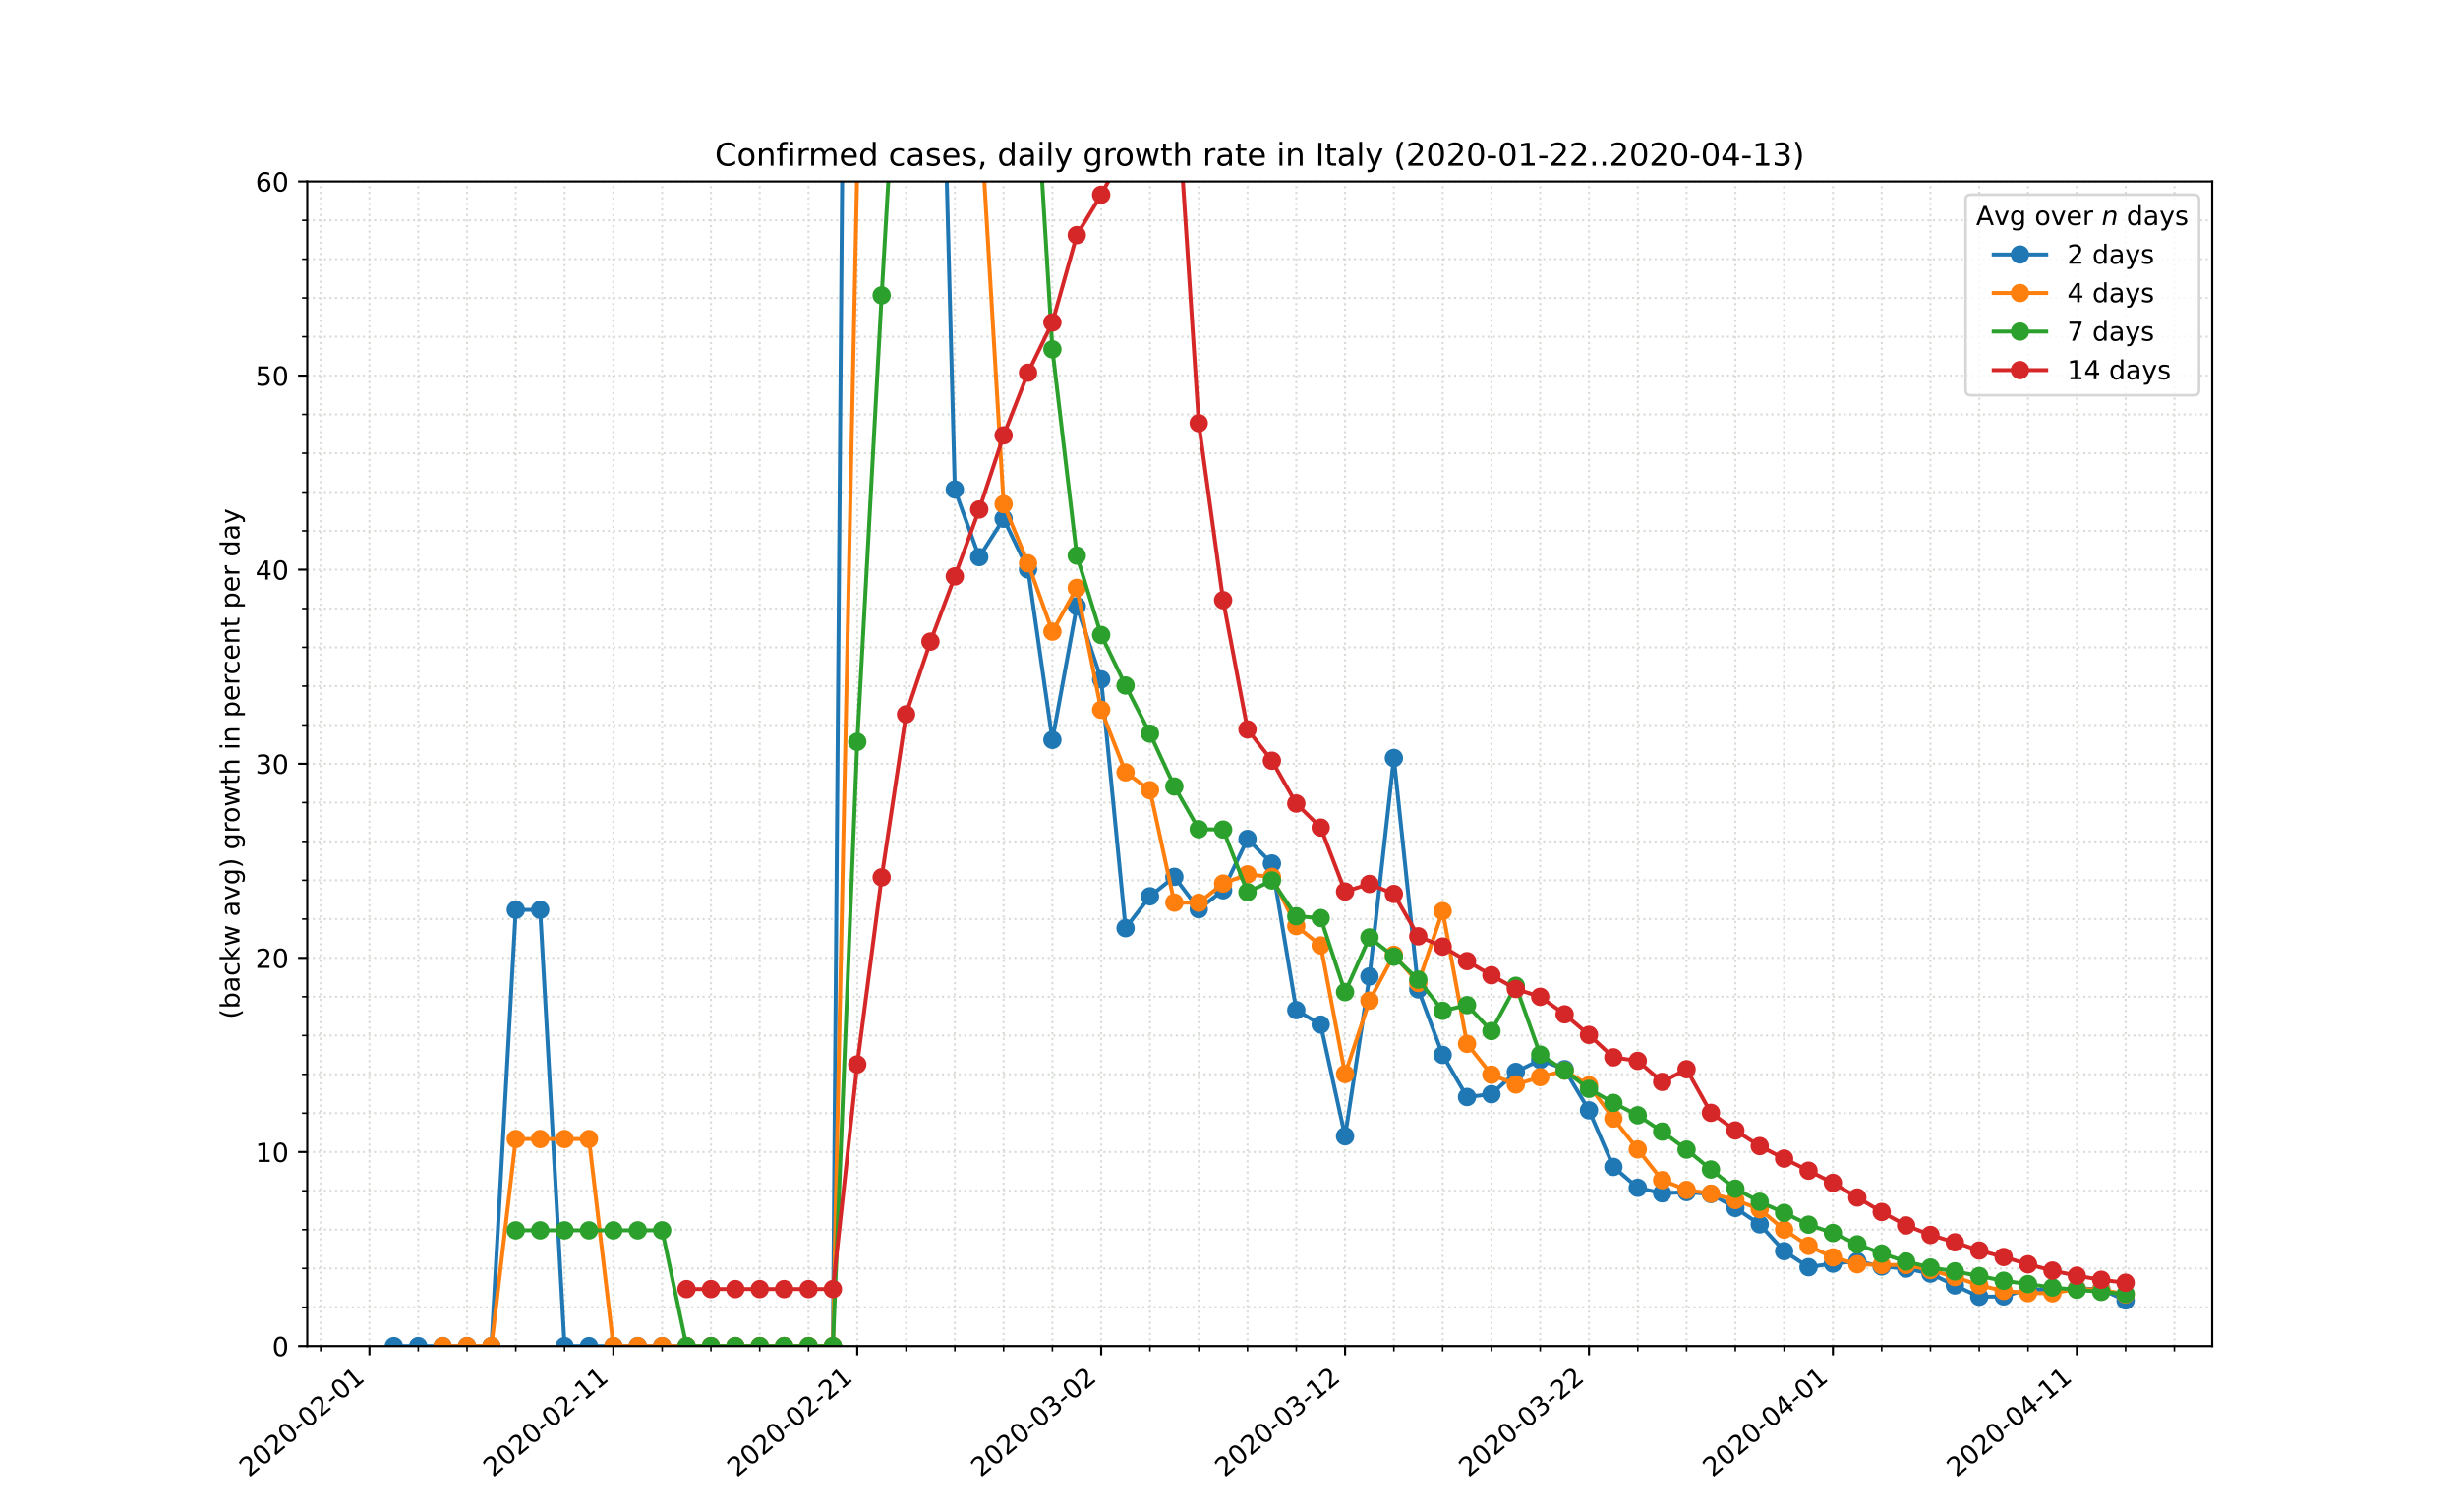 <?xml version="1.0" encoding="utf-8" standalone="no"?>
<!DOCTYPE svg PUBLIC "-//W3C//DTD SVG 1.1//EN"
  "http://www.w3.org/Graphics/SVG/1.1/DTD/svg11.dtd">
<!-- Created with matplotlib (https://matplotlib.org/) -->
<svg height="576pt" version="1.1" viewBox="0 0 936 576" width="936pt" xmlns="http://www.w3.org/2000/svg" xmlns:xlink="http://www.w3.org/1999/xlink">
 <defs>
  <style type="text/css">
*{stroke-linecap:butt;stroke-linejoin:round;}
  </style>
 </defs>
 <g id="figure_1">
  <g id="patch_1">
   <path d="M 0 576 
L 936 576 
L 936 0 
L 0 0 
z
" style="fill:#ffffff;"/>
  </g>
  <g id="axes_1">
   <g id="patch_2">
    <path d="M 117 512.64 
L 842.4 512.64 
L 842.4 69.12 
L 117 69.12 
z
" style="fill:#ffffff;"/>
   </g>
   <g id="matplotlib.axis_1">
    <g id="xtick_1">
     <g id="line2d_1">
      <path clip-path="url(#pe29d4d0a47)" d="M 140.685 512.64 
L 140.685 69.12 
" style="fill:none;stroke:#d8dcd6;stroke-dasharray:0.8,1.32;stroke-dashoffset:0;stroke-width:0.8;"/>
     </g>
     <g id="line2d_2">
      <defs>
       <path d="M 0 0 
L 0 3.5 
" id="m2e0da942d3" style="stroke:#000000;stroke-width:0.8;"/>
      </defs>
      <g>
       <use style="stroke:#000000;stroke-width:0.8;" x="140.685" xlink:href="#m2e0da942d3" y="512.64"/>
      </g>
     </g>
     <g id="text_1">
      <!-- 2020-02-01 -->
      <defs>
       <path d="M 19.188 8.297 
L 53.609 8.297 
L 53.609 0 
L 7.328 0 
L 7.328 8.297 
Q 12.938 14.109 22.625 23.891 
Q 32.328 33.688 34.812 36.531 
Q 39.547 41.844 41.422 45.531 
Q 43.312 49.219 43.312 52.781 
Q 43.312 58.594 39.234 62.25 
Q 35.156 65.922 28.609 65.922 
Q 23.969 65.922 18.812 64.312 
Q 13.672 62.703 7.812 59.422 
L 7.812 69.391 
Q 13.766 71.781 18.938 73 
Q 24.125 74.219 28.422 74.219 
Q 39.75 74.219 46.484 68.547 
Q 53.219 62.891 53.219 53.422 
Q 53.219 48.922 51.531 44.891 
Q 49.859 40.875 45.406 35.406 
Q 44.188 33.984 37.641 27.219 
Q 31.109 20.453 19.188 8.297 
z
" id="DejaVuSans-50"/>
       <path d="M 31.781 66.406 
Q 24.172 66.406 20.328 58.906 
Q 16.5 51.422 16.5 36.375 
Q 16.5 21.391 20.328 13.891 
Q 24.172 6.391 31.781 6.391 
Q 39.453 6.391 43.281 13.891 
Q 47.125 21.391 47.125 36.375 
Q 47.125 51.422 43.281 58.906 
Q 39.453 66.406 31.781 66.406 
z
M 31.781 74.219 
Q 44.047 74.219 50.516 64.516 
Q 56.984 54.828 56.984 36.375 
Q 56.984 17.969 50.516 8.266 
Q 44.047 -1.422 31.781 -1.422 
Q 19.531 -1.422 13.062 8.266 
Q 6.594 17.969 6.594 36.375 
Q 6.594 54.828 13.062 64.516 
Q 19.531 74.219 31.781 74.219 
z
" id="DejaVuSans-48"/>
       <path d="M 4.891 31.391 
L 31.203 31.391 
L 31.203 23.391 
L 4.891 23.391 
z
" id="DejaVuSans-45"/>
       <path d="M 12.406 8.297 
L 28.516 8.297 
L 28.516 63.922 
L 10.984 60.406 
L 10.984 69.391 
L 28.422 72.906 
L 38.281 72.906 
L 38.281 8.297 
L 54.391 8.297 
L 54.391 0 
L 12.406 0 
z
" id="DejaVuSans-49"/>
      </defs>
      <g transform="translate(94.829 562.817)rotate(-40)scale(0.1 -0.1)">
       <use xlink:href="#DejaVuSans-50"/>
       <use x="63.623" xlink:href="#DejaVuSans-48"/>
       <use x="127.246" xlink:href="#DejaVuSans-50"/>
       <use x="190.869" xlink:href="#DejaVuSans-48"/>
       <use x="254.492" xlink:href="#DejaVuSans-45"/>
       <use x="290.576" xlink:href="#DejaVuSans-48"/>
       <use x="354.199" xlink:href="#DejaVuSans-50"/>
       <use x="417.822" xlink:href="#DejaVuSans-45"/>
       <use x="453.906" xlink:href="#DejaVuSans-48"/>
       <use x="517.529" xlink:href="#DejaVuSans-49"/>
      </g>
     </g>
    </g>
    <g id="xtick_2">
     <g id="line2d_3">
      <path clip-path="url(#pe29d4d0a47)" d="M 233.566 512.64 
L 233.566 69.12 
" style="fill:none;stroke:#d8dcd6;stroke-dasharray:0.8,1.32;stroke-dashoffset:0;stroke-width:0.8;"/>
     </g>
     <g id="line2d_4">
      <g>
       <use style="stroke:#000000;stroke-width:0.8;" x="233.566" xlink:href="#m2e0da942d3" y="512.64"/>
      </g>
     </g>
     <g id="text_2">
      <!-- 2020-02-11 -->
      <g transform="translate(187.71 562.817)rotate(-40)scale(0.1 -0.1)">
       <use xlink:href="#DejaVuSans-50"/>
       <use x="63.623" xlink:href="#DejaVuSans-48"/>
       <use x="127.246" xlink:href="#DejaVuSans-50"/>
       <use x="190.869" xlink:href="#DejaVuSans-48"/>
       <use x="254.492" xlink:href="#DejaVuSans-45"/>
       <use x="290.576" xlink:href="#DejaVuSans-48"/>
       <use x="354.199" xlink:href="#DejaVuSans-50"/>
       <use x="417.822" xlink:href="#DejaVuSans-45"/>
       <use x="453.906" xlink:href="#DejaVuSans-49"/>
       <use x="517.529" xlink:href="#DejaVuSans-49"/>
      </g>
     </g>
    </g>
    <g id="xtick_3">
     <g id="line2d_5">
      <path clip-path="url(#pe29d4d0a47)" d="M 326.446 512.64 
L 326.446 69.12 
" style="fill:none;stroke:#d8dcd6;stroke-dasharray:0.8,1.32;stroke-dashoffset:0;stroke-width:0.8;"/>
     </g>
     <g id="line2d_6">
      <g>
       <use style="stroke:#000000;stroke-width:0.8;" x="326.446" xlink:href="#m2e0da942d3" y="512.64"/>
      </g>
     </g>
     <g id="text_3">
      <!-- 2020-02-21 -->
      <g transform="translate(280.591 562.817)rotate(-40)scale(0.1 -0.1)">
       <use xlink:href="#DejaVuSans-50"/>
       <use x="63.623" xlink:href="#DejaVuSans-48"/>
       <use x="127.246" xlink:href="#DejaVuSans-50"/>
       <use x="190.869" xlink:href="#DejaVuSans-48"/>
       <use x="254.492" xlink:href="#DejaVuSans-45"/>
       <use x="290.576" xlink:href="#DejaVuSans-48"/>
       <use x="354.199" xlink:href="#DejaVuSans-50"/>
       <use x="417.822" xlink:href="#DejaVuSans-45"/>
       <use x="453.906" xlink:href="#DejaVuSans-50"/>
       <use x="517.529" xlink:href="#DejaVuSans-49"/>
      </g>
     </g>
    </g>
    <g id="xtick_4">
     <g id="line2d_7">
      <path clip-path="url(#pe29d4d0a47)" d="M 419.327 512.64 
L 419.327 69.12 
" style="fill:none;stroke:#d8dcd6;stroke-dasharray:0.8,1.32;stroke-dashoffset:0;stroke-width:0.8;"/>
     </g>
     <g id="line2d_8">
      <g>
       <use style="stroke:#000000;stroke-width:0.8;" x="419.327" xlink:href="#m2e0da942d3" y="512.64"/>
      </g>
     </g>
     <g id="text_4">
      <!-- 2020-03-02 -->
      <defs>
       <path d="M 40.578 39.312 
Q 47.656 37.797 51.625 33 
Q 55.609 28.219 55.609 21.188 
Q 55.609 10.406 48.188 4.484 
Q 40.766 -1.422 27.094 -1.422 
Q 22.516 -1.422 17.656 -0.516 
Q 12.797 0.391 7.625 2.203 
L 7.625 11.719 
Q 11.719 9.328 16.594 8.109 
Q 21.484 6.891 26.812 6.891 
Q 36.078 6.891 40.938 10.547 
Q 45.797 14.203 45.797 21.188 
Q 45.797 27.641 41.281 31.266 
Q 36.766 34.906 28.719 34.906 
L 20.219 34.906 
L 20.219 43.016 
L 29.109 43.016 
Q 36.375 43.016 40.234 45.922 
Q 44.094 48.828 44.094 54.297 
Q 44.094 59.906 40.109 62.906 
Q 36.141 65.922 28.719 65.922 
Q 24.656 65.922 20.016 65.031 
Q 15.375 64.156 9.812 62.312 
L 9.812 71.094 
Q 15.438 72.656 20.344 73.438 
Q 25.25 74.219 29.594 74.219 
Q 40.828 74.219 47.359 69.109 
Q 53.906 64.016 53.906 55.328 
Q 53.906 49.266 50.438 45.094 
Q 46.969 40.922 40.578 39.312 
z
" id="DejaVuSans-51"/>
      </defs>
      <g transform="translate(373.471 562.817)rotate(-40)scale(0.1 -0.1)">
       <use xlink:href="#DejaVuSans-50"/>
       <use x="63.623" xlink:href="#DejaVuSans-48"/>
       <use x="127.246" xlink:href="#DejaVuSans-50"/>
       <use x="190.869" xlink:href="#DejaVuSans-48"/>
       <use x="254.492" xlink:href="#DejaVuSans-45"/>
       <use x="290.576" xlink:href="#DejaVuSans-48"/>
       <use x="354.199" xlink:href="#DejaVuSans-51"/>
       <use x="417.822" xlink:href="#DejaVuSans-45"/>
       <use x="453.906" xlink:href="#DejaVuSans-48"/>
       <use x="517.529" xlink:href="#DejaVuSans-50"/>
      </g>
     </g>
    </g>
    <g id="xtick_5">
     <g id="line2d_9">
      <path clip-path="url(#pe29d4d0a47)" d="M 512.208 512.64 
L 512.208 69.12 
" style="fill:none;stroke:#d8dcd6;stroke-dasharray:0.8,1.32;stroke-dashoffset:0;stroke-width:0.8;"/>
     </g>
     <g id="line2d_10">
      <g>
       <use style="stroke:#000000;stroke-width:0.8;" x="512.208" xlink:href="#m2e0da942d3" y="512.64"/>
      </g>
     </g>
     <g id="text_5">
      <!-- 2020-03-12 -->
      <g transform="translate(466.352 562.817)rotate(-40)scale(0.1 -0.1)">
       <use xlink:href="#DejaVuSans-50"/>
       <use x="63.623" xlink:href="#DejaVuSans-48"/>
       <use x="127.246" xlink:href="#DejaVuSans-50"/>
       <use x="190.869" xlink:href="#DejaVuSans-48"/>
       <use x="254.492" xlink:href="#DejaVuSans-45"/>
       <use x="290.576" xlink:href="#DejaVuSans-48"/>
       <use x="354.199" xlink:href="#DejaVuSans-51"/>
       <use x="417.822" xlink:href="#DejaVuSans-45"/>
       <use x="453.906" xlink:href="#DejaVuSans-49"/>
       <use x="517.529" xlink:href="#DejaVuSans-50"/>
      </g>
     </g>
    </g>
    <g id="xtick_6">
     <g id="line2d_11">
      <path clip-path="url(#pe29d4d0a47)" d="M 605.089 512.64 
L 605.089 69.12 
" style="fill:none;stroke:#d8dcd6;stroke-dasharray:0.8,1.32;stroke-dashoffset:0;stroke-width:0.8;"/>
     </g>
     <g id="line2d_12">
      <g>
       <use style="stroke:#000000;stroke-width:0.8;" x="605.089" xlink:href="#m2e0da942d3" y="512.64"/>
      </g>
     </g>
     <g id="text_6">
      <!-- 2020-03-22 -->
      <g transform="translate(559.233 562.817)rotate(-40)scale(0.1 -0.1)">
       <use xlink:href="#DejaVuSans-50"/>
       <use x="63.623" xlink:href="#DejaVuSans-48"/>
       <use x="127.246" xlink:href="#DejaVuSans-50"/>
       <use x="190.869" xlink:href="#DejaVuSans-48"/>
       <use x="254.492" xlink:href="#DejaVuSans-45"/>
       <use x="290.576" xlink:href="#DejaVuSans-48"/>
       <use x="354.199" xlink:href="#DejaVuSans-51"/>
       <use x="417.822" xlink:href="#DejaVuSans-45"/>
       <use x="453.906" xlink:href="#DejaVuSans-50"/>
       <use x="517.529" xlink:href="#DejaVuSans-50"/>
      </g>
     </g>
    </g>
    <g id="xtick_7">
     <g id="line2d_13">
      <path clip-path="url(#pe29d4d0a47)" d="M 697.97 512.64 
L 697.97 69.12 
" style="fill:none;stroke:#d8dcd6;stroke-dasharray:0.8,1.32;stroke-dashoffset:0;stroke-width:0.8;"/>
     </g>
     <g id="line2d_14">
      <g>
       <use style="stroke:#000000;stroke-width:0.8;" x="697.97" xlink:href="#m2e0da942d3" y="512.64"/>
      </g>
     </g>
     <g id="text_7">
      <!-- 2020-04-01 -->
      <defs>
       <path d="M 37.797 64.312 
L 12.891 25.391 
L 37.797 25.391 
z
M 35.203 72.906 
L 47.609 72.906 
L 47.609 25.391 
L 58.016 25.391 
L 58.016 17.188 
L 47.609 17.188 
L 47.609 0 
L 37.797 0 
L 37.797 17.188 
L 4.891 17.188 
L 4.891 26.703 
z
" id="DejaVuSans-52"/>
      </defs>
      <g transform="translate(652.114 562.817)rotate(-40)scale(0.1 -0.1)">
       <use xlink:href="#DejaVuSans-50"/>
       <use x="63.623" xlink:href="#DejaVuSans-48"/>
       <use x="127.246" xlink:href="#DejaVuSans-50"/>
       <use x="190.869" xlink:href="#DejaVuSans-48"/>
       <use x="254.492" xlink:href="#DejaVuSans-45"/>
       <use x="290.576" xlink:href="#DejaVuSans-48"/>
       <use x="354.199" xlink:href="#DejaVuSans-52"/>
       <use x="417.822" xlink:href="#DejaVuSans-45"/>
       <use x="453.906" xlink:href="#DejaVuSans-48"/>
       <use x="517.529" xlink:href="#DejaVuSans-49"/>
      </g>
     </g>
    </g>
    <g id="xtick_8">
     <g id="line2d_15">
      <path clip-path="url(#pe29d4d0a47)" d="M 790.851 512.64 
L 790.851 69.12 
" style="fill:none;stroke:#d8dcd6;stroke-dasharray:0.8,1.32;stroke-dashoffset:0;stroke-width:0.8;"/>
     </g>
     <g id="line2d_16">
      <g>
       <use style="stroke:#000000;stroke-width:0.8;" x="790.851" xlink:href="#m2e0da942d3" y="512.64"/>
      </g>
     </g>
     <g id="text_8">
      <!-- 2020-04-11 -->
      <g transform="translate(744.995 562.817)rotate(-40)scale(0.1 -0.1)">
       <use xlink:href="#DejaVuSans-50"/>
       <use x="63.623" xlink:href="#DejaVuSans-48"/>
       <use x="127.246" xlink:href="#DejaVuSans-50"/>
       <use x="190.869" xlink:href="#DejaVuSans-48"/>
       <use x="254.492" xlink:href="#DejaVuSans-45"/>
       <use x="290.576" xlink:href="#DejaVuSans-48"/>
       <use x="354.199" xlink:href="#DejaVuSans-52"/>
       <use x="417.822" xlink:href="#DejaVuSans-45"/>
       <use x="453.906" xlink:href="#DejaVuSans-49"/>
       <use x="517.529" xlink:href="#DejaVuSans-49"/>
      </g>
     </g>
    </g>
    <g id="xtick_9">
     <g id="line2d_17">
      <path clip-path="url(#pe29d4d0a47)" d="M 122.108 512.64 
L 122.108 69.12 
" style="fill:none;stroke:#d8dcd6;stroke-dasharray:0.8,1.32;stroke-dashoffset:0;stroke-width:0.8;"/>
     </g>
     <g id="line2d_18">
      <defs>
       <path d="M 0 0 
L 0 2 
" id="m034b74d62d" style="stroke:#000000;stroke-width:0.6;"/>
      </defs>
      <g>
       <use style="stroke:#000000;stroke-width:0.6;" x="122.108" xlink:href="#m034b74d62d" y="512.64"/>
      </g>
     </g>
    </g>
    <g id="xtick_10">
     <g id="line2d_19">
      <path clip-path="url(#pe29d4d0a47)" d="M 159.261 512.64 
L 159.261 69.12 
" style="fill:none;stroke:#d8dcd6;stroke-dasharray:0.8,1.32;stroke-dashoffset:0;stroke-width:0.8;"/>
     </g>
     <g id="line2d_20">
      <g>
       <use style="stroke:#000000;stroke-width:0.6;" x="159.261" xlink:href="#m034b74d62d" y="512.64"/>
      </g>
     </g>
    </g>
    <g id="xtick_11">
     <g id="line2d_21">
      <path clip-path="url(#pe29d4d0a47)" d="M 177.837 512.64 
L 177.837 69.12 
" style="fill:none;stroke:#d8dcd6;stroke-dasharray:0.8,1.32;stroke-dashoffset:0;stroke-width:0.8;"/>
     </g>
     <g id="line2d_22">
      <g>
       <use style="stroke:#000000;stroke-width:0.6;" x="177.837" xlink:href="#m034b74d62d" y="512.64"/>
      </g>
     </g>
    </g>
    <g id="xtick_12">
     <g id="line2d_23">
      <path clip-path="url(#pe29d4d0a47)" d="M 196.413 512.64 
L 196.413 69.12 
" style="fill:none;stroke:#d8dcd6;stroke-dasharray:0.8,1.32;stroke-dashoffset:0;stroke-width:0.8;"/>
     </g>
     <g id="line2d_24">
      <g>
       <use style="stroke:#000000;stroke-width:0.6;" x="196.413" xlink:href="#m034b74d62d" y="512.64"/>
      </g>
     </g>
    </g>
    <g id="xtick_13">
     <g id="line2d_25">
      <path clip-path="url(#pe29d4d0a47)" d="M 214.989 512.64 
L 214.989 69.12 
" style="fill:none;stroke:#d8dcd6;stroke-dasharray:0.8,1.32;stroke-dashoffset:0;stroke-width:0.8;"/>
     </g>
     <g id="line2d_26">
      <g>
       <use style="stroke:#000000;stroke-width:0.6;" x="214.989" xlink:href="#m034b74d62d" y="512.64"/>
      </g>
     </g>
    </g>
    <g id="xtick_14">
     <g id="line2d_27">
      <path clip-path="url(#pe29d4d0a47)" d="M 252.142 512.64 
L 252.142 69.12 
" style="fill:none;stroke:#d8dcd6;stroke-dasharray:0.8,1.32;stroke-dashoffset:0;stroke-width:0.8;"/>
     </g>
     <g id="line2d_28">
      <g>
       <use style="stroke:#000000;stroke-width:0.6;" x="252.142" xlink:href="#m034b74d62d" y="512.64"/>
      </g>
     </g>
    </g>
    <g id="xtick_15">
     <g id="line2d_29">
      <path clip-path="url(#pe29d4d0a47)" d="M 270.718 512.64 
L 270.718 69.12 
" style="fill:none;stroke:#d8dcd6;stroke-dasharray:0.8,1.32;stroke-dashoffset:0;stroke-width:0.8;"/>
     </g>
     <g id="line2d_30">
      <g>
       <use style="stroke:#000000;stroke-width:0.6;" x="270.718" xlink:href="#m034b74d62d" y="512.64"/>
      </g>
     </g>
    </g>
    <g id="xtick_16">
     <g id="line2d_31">
      <path clip-path="url(#pe29d4d0a47)" d="M 289.294 512.64 
L 289.294 69.12 
" style="fill:none;stroke:#d8dcd6;stroke-dasharray:0.8,1.32;stroke-dashoffset:0;stroke-width:0.8;"/>
     </g>
     <g id="line2d_32">
      <g>
       <use style="stroke:#000000;stroke-width:0.6;" x="289.294" xlink:href="#m034b74d62d" y="512.64"/>
      </g>
     </g>
    </g>
    <g id="xtick_17">
     <g id="line2d_33">
      <path clip-path="url(#pe29d4d0a47)" d="M 307.87 512.64 
L 307.87 69.12 
" style="fill:none;stroke:#d8dcd6;stroke-dasharray:0.8,1.32;stroke-dashoffset:0;stroke-width:0.8;"/>
     </g>
     <g id="line2d_34">
      <g>
       <use style="stroke:#000000;stroke-width:0.6;" x="307.87" xlink:href="#m034b74d62d" y="512.64"/>
      </g>
     </g>
    </g>
    <g id="xtick_18">
     <g id="line2d_35">
      <path clip-path="url(#pe29d4d0a47)" d="M 345.023 512.64 
L 345.023 69.12 
" style="fill:none;stroke:#d8dcd6;stroke-dasharray:0.8,1.32;stroke-dashoffset:0;stroke-width:0.8;"/>
     </g>
     <g id="line2d_36">
      <g>
       <use style="stroke:#000000;stroke-width:0.6;" x="345.023" xlink:href="#m034b74d62d" y="512.64"/>
      </g>
     </g>
    </g>
    <g id="xtick_19">
     <g id="line2d_37">
      <path clip-path="url(#pe29d4d0a47)" d="M 363.599 512.64 
L 363.599 69.12 
" style="fill:none;stroke:#d8dcd6;stroke-dasharray:0.8,1.32;stroke-dashoffset:0;stroke-width:0.8;"/>
     </g>
     <g id="line2d_38">
      <g>
       <use style="stroke:#000000;stroke-width:0.6;" x="363.599" xlink:href="#m034b74d62d" y="512.64"/>
      </g>
     </g>
    </g>
    <g id="xtick_20">
     <g id="line2d_39">
      <path clip-path="url(#pe29d4d0a47)" d="M 382.175 512.64 
L 382.175 69.12 
" style="fill:none;stroke:#d8dcd6;stroke-dasharray:0.8,1.32;stroke-dashoffset:0;stroke-width:0.8;"/>
     </g>
     <g id="line2d_40">
      <g>
       <use style="stroke:#000000;stroke-width:0.6;" x="382.175" xlink:href="#m034b74d62d" y="512.64"/>
      </g>
     </g>
    </g>
    <g id="xtick_21">
     <g id="line2d_41">
      <path clip-path="url(#pe29d4d0a47)" d="M 400.751 512.64 
L 400.751 69.12 
" style="fill:none;stroke:#d8dcd6;stroke-dasharray:0.8,1.32;stroke-dashoffset:0;stroke-width:0.8;"/>
     </g>
     <g id="line2d_42">
      <g>
       <use style="stroke:#000000;stroke-width:0.6;" x="400.751" xlink:href="#m034b74d62d" y="512.64"/>
      </g>
     </g>
    </g>
    <g id="xtick_22">
     <g id="line2d_43">
      <path clip-path="url(#pe29d4d0a47)" d="M 437.904 512.64 
L 437.904 69.12 
" style="fill:none;stroke:#d8dcd6;stroke-dasharray:0.8,1.32;stroke-dashoffset:0;stroke-width:0.8;"/>
     </g>
     <g id="line2d_44">
      <g>
       <use style="stroke:#000000;stroke-width:0.6;" x="437.904" xlink:href="#m034b74d62d" y="512.64"/>
      </g>
     </g>
    </g>
    <g id="xtick_23">
     <g id="line2d_45">
      <path clip-path="url(#pe29d4d0a47)" d="M 456.48 512.64 
L 456.48 69.12 
" style="fill:none;stroke:#d8dcd6;stroke-dasharray:0.8,1.32;stroke-dashoffset:0;stroke-width:0.8;"/>
     </g>
     <g id="line2d_46">
      <g>
       <use style="stroke:#000000;stroke-width:0.6;" x="456.48" xlink:href="#m034b74d62d" y="512.64"/>
      </g>
     </g>
    </g>
    <g id="xtick_24">
     <g id="line2d_47">
      <path clip-path="url(#pe29d4d0a47)" d="M 475.056 512.64 
L 475.056 69.12 
" style="fill:none;stroke:#d8dcd6;stroke-dasharray:0.8,1.32;stroke-dashoffset:0;stroke-width:0.8;"/>
     </g>
     <g id="line2d_48">
      <g>
       <use style="stroke:#000000;stroke-width:0.6;" x="475.056" xlink:href="#m034b74d62d" y="512.64"/>
      </g>
     </g>
    </g>
    <g id="xtick_25">
     <g id="line2d_49">
      <path clip-path="url(#pe29d4d0a47)" d="M 493.632 512.64 
L 493.632 69.12 
" style="fill:none;stroke:#d8dcd6;stroke-dasharray:0.8,1.32;stroke-dashoffset:0;stroke-width:0.8;"/>
     </g>
     <g id="line2d_50">
      <g>
       <use style="stroke:#000000;stroke-width:0.6;" x="493.632" xlink:href="#m034b74d62d" y="512.64"/>
      </g>
     </g>
    </g>
    <g id="xtick_26">
     <g id="line2d_51">
      <path clip-path="url(#pe29d4d0a47)" d="M 530.785 512.64 
L 530.785 69.12 
" style="fill:none;stroke:#d8dcd6;stroke-dasharray:0.8,1.32;stroke-dashoffset:0;stroke-width:0.8;"/>
     </g>
     <g id="line2d_52">
      <g>
       <use style="stroke:#000000;stroke-width:0.6;" x="530.785" xlink:href="#m034b74d62d" y="512.64"/>
      </g>
     </g>
    </g>
    <g id="xtick_27">
     <g id="line2d_53">
      <path clip-path="url(#pe29d4d0a47)" d="M 549.361 512.64 
L 549.361 69.12 
" style="fill:none;stroke:#d8dcd6;stroke-dasharray:0.8,1.32;stroke-dashoffset:0;stroke-width:0.8;"/>
     </g>
     <g id="line2d_54">
      <g>
       <use style="stroke:#000000;stroke-width:0.6;" x="549.361" xlink:href="#m034b74d62d" y="512.64"/>
      </g>
     </g>
    </g>
    <g id="xtick_28">
     <g id="line2d_55">
      <path clip-path="url(#pe29d4d0a47)" d="M 567.937 512.64 
L 567.937 69.12 
" style="fill:none;stroke:#d8dcd6;stroke-dasharray:0.8,1.32;stroke-dashoffset:0;stroke-width:0.8;"/>
     </g>
     <g id="line2d_56">
      <g>
       <use style="stroke:#000000;stroke-width:0.6;" x="567.937" xlink:href="#m034b74d62d" y="512.64"/>
      </g>
     </g>
    </g>
    <g id="xtick_29">
     <g id="line2d_57">
      <path clip-path="url(#pe29d4d0a47)" d="M 586.513 512.64 
L 586.513 69.12 
" style="fill:none;stroke:#d8dcd6;stroke-dasharray:0.8,1.32;stroke-dashoffset:0;stroke-width:0.8;"/>
     </g>
     <g id="line2d_58">
      <g>
       <use style="stroke:#000000;stroke-width:0.6;" x="586.513" xlink:href="#m034b74d62d" y="512.64"/>
      </g>
     </g>
    </g>
    <g id="xtick_30">
     <g id="line2d_59">
      <path clip-path="url(#pe29d4d0a47)" d="M 623.665 512.64 
L 623.665 69.12 
" style="fill:none;stroke:#d8dcd6;stroke-dasharray:0.8,1.32;stroke-dashoffset:0;stroke-width:0.8;"/>
     </g>
     <g id="line2d_60">
      <g>
       <use style="stroke:#000000;stroke-width:0.6;" x="623.665" xlink:href="#m034b74d62d" y="512.64"/>
      </g>
     </g>
    </g>
    <g id="xtick_31">
     <g id="line2d_61">
      <path clip-path="url(#pe29d4d0a47)" d="M 642.242 512.64 
L 642.242 69.12 
" style="fill:none;stroke:#d8dcd6;stroke-dasharray:0.8,1.32;stroke-dashoffset:0;stroke-width:0.8;"/>
     </g>
     <g id="line2d_62">
      <g>
       <use style="stroke:#000000;stroke-width:0.6;" x="642.242" xlink:href="#m034b74d62d" y="512.64"/>
      </g>
     </g>
    </g>
    <g id="xtick_32">
     <g id="line2d_63">
      <path clip-path="url(#pe29d4d0a47)" d="M 660.818 512.64 
L 660.818 69.12 
" style="fill:none;stroke:#d8dcd6;stroke-dasharray:0.8,1.32;stroke-dashoffset:0;stroke-width:0.8;"/>
     </g>
     <g id="line2d_64">
      <g>
       <use style="stroke:#000000;stroke-width:0.6;" x="660.818" xlink:href="#m034b74d62d" y="512.64"/>
      </g>
     </g>
    </g>
    <g id="xtick_33">
     <g id="line2d_65">
      <path clip-path="url(#pe29d4d0a47)" d="M 679.394 512.64 
L 679.394 69.12 
" style="fill:none;stroke:#d8dcd6;stroke-dasharray:0.8,1.32;stroke-dashoffset:0;stroke-width:0.8;"/>
     </g>
     <g id="line2d_66">
      <g>
       <use style="stroke:#000000;stroke-width:0.6;" x="679.394" xlink:href="#m034b74d62d" y="512.64"/>
      </g>
     </g>
    </g>
    <g id="xtick_34">
     <g id="line2d_67">
      <path clip-path="url(#pe29d4d0a47)" d="M 716.546 512.64 
L 716.546 69.12 
" style="fill:none;stroke:#d8dcd6;stroke-dasharray:0.8,1.32;stroke-dashoffset:0;stroke-width:0.8;"/>
     </g>
     <g id="line2d_68">
      <g>
       <use style="stroke:#000000;stroke-width:0.6;" x="716.546" xlink:href="#m034b74d62d" y="512.64"/>
      </g>
     </g>
    </g>
    <g id="xtick_35">
     <g id="line2d_69">
      <path clip-path="url(#pe29d4d0a47)" d="M 735.123 512.64 
L 735.123 69.12 
" style="fill:none;stroke:#d8dcd6;stroke-dasharray:0.8,1.32;stroke-dashoffset:0;stroke-width:0.8;"/>
     </g>
     <g id="line2d_70">
      <g>
       <use style="stroke:#000000;stroke-width:0.6;" x="735.123" xlink:href="#m034b74d62d" y="512.64"/>
      </g>
     </g>
    </g>
    <g id="xtick_36">
     <g id="line2d_71">
      <path clip-path="url(#pe29d4d0a47)" d="M 753.699 512.64 
L 753.699 69.12 
" style="fill:none;stroke:#d8dcd6;stroke-dasharray:0.8,1.32;stroke-dashoffset:0;stroke-width:0.8;"/>
     </g>
     <g id="line2d_72">
      <g>
       <use style="stroke:#000000;stroke-width:0.6;" x="753.699" xlink:href="#m034b74d62d" y="512.64"/>
      </g>
     </g>
    </g>
    <g id="xtick_37">
     <g id="line2d_73">
      <path clip-path="url(#pe29d4d0a47)" d="M 772.275 512.64 
L 772.275 69.12 
" style="fill:none;stroke:#d8dcd6;stroke-dasharray:0.8,1.32;stroke-dashoffset:0;stroke-width:0.8;"/>
     </g>
     <g id="line2d_74">
      <g>
       <use style="stroke:#000000;stroke-width:0.6;" x="772.275" xlink:href="#m034b74d62d" y="512.64"/>
      </g>
     </g>
    </g>
    <g id="xtick_38">
     <g id="line2d_75">
      <path clip-path="url(#pe29d4d0a47)" d="M 809.427 512.64 
L 809.427 69.12 
" style="fill:none;stroke:#d8dcd6;stroke-dasharray:0.8,1.32;stroke-dashoffset:0;stroke-width:0.8;"/>
     </g>
     <g id="line2d_76">
      <g>
       <use style="stroke:#000000;stroke-width:0.6;" x="809.427" xlink:href="#m034b74d62d" y="512.64"/>
      </g>
     </g>
    </g>
    <g id="xtick_39">
     <g id="line2d_77">
      <path clip-path="url(#pe29d4d0a47)" d="M 828.003 512.64 
L 828.003 69.12 
" style="fill:none;stroke:#d8dcd6;stroke-dasharray:0.8,1.32;stroke-dashoffset:0;stroke-width:0.8;"/>
     </g>
     <g id="line2d_78">
      <g>
       <use style="stroke:#000000;stroke-width:0.6;" x="828.003" xlink:href="#m034b74d62d" y="512.64"/>
      </g>
     </g>
    </g>
   </g>
   <g id="matplotlib.axis_2">
    <g id="ytick_1">
     <g id="line2d_79">
      <path clip-path="url(#pe29d4d0a47)" d="M 117 512.64 
L 842.4 512.64 
" style="fill:none;stroke:#d8dcd6;stroke-dasharray:0.8,1.32;stroke-dashoffset:0;stroke-width:0.8;"/>
     </g>
     <g id="line2d_80">
      <defs>
       <path d="M 0 0 
L -3.5 0 
" id="me5cda3c604" style="stroke:#000000;stroke-width:0.8;"/>
      </defs>
      <g>
       <use style="stroke:#000000;stroke-width:0.8;" x="117" xlink:href="#me5cda3c604" y="512.64"/>
      </g>
     </g>
     <g id="text_9">
      <!-- 0 -->
      <g transform="translate(103.638 516.439)scale(0.1 -0.1)">
       <use xlink:href="#DejaVuSans-48"/>
      </g>
     </g>
    </g>
    <g id="ytick_2">
     <g id="line2d_81">
      <path clip-path="url(#pe29d4d0a47)" d="M 117 438.72 
L 842.4 438.72 
" style="fill:none;stroke:#d8dcd6;stroke-dasharray:0.8,1.32;stroke-dashoffset:0;stroke-width:0.8;"/>
     </g>
     <g id="line2d_82">
      <g>
       <use style="stroke:#000000;stroke-width:0.8;" x="117" xlink:href="#me5cda3c604" y="438.72"/>
      </g>
     </g>
     <g id="text_10">
      <!-- 10 -->
      <g transform="translate(97.275 442.519)scale(0.1 -0.1)">
       <use xlink:href="#DejaVuSans-49"/>
       <use x="63.623" xlink:href="#DejaVuSans-48"/>
      </g>
     </g>
    </g>
    <g id="ytick_3">
     <g id="line2d_83">
      <path clip-path="url(#pe29d4d0a47)" d="M 117 364.8 
L 842.4 364.8 
" style="fill:none;stroke:#d8dcd6;stroke-dasharray:0.8,1.32;stroke-dashoffset:0;stroke-width:0.8;"/>
     </g>
     <g id="line2d_84">
      <g>
       <use style="stroke:#000000;stroke-width:0.8;" x="117" xlink:href="#me5cda3c604" y="364.8"/>
      </g>
     </g>
     <g id="text_11">
      <!-- 20 -->
      <g transform="translate(97.275 368.599)scale(0.1 -0.1)">
       <use xlink:href="#DejaVuSans-50"/>
       <use x="63.623" xlink:href="#DejaVuSans-48"/>
      </g>
     </g>
    </g>
    <g id="ytick_4">
     <g id="line2d_85">
      <path clip-path="url(#pe29d4d0a47)" d="M 117 290.88 
L 842.4 290.88 
" style="fill:none;stroke:#d8dcd6;stroke-dasharray:0.8,1.32;stroke-dashoffset:0;stroke-width:0.8;"/>
     </g>
     <g id="line2d_86">
      <g>
       <use style="stroke:#000000;stroke-width:0.8;" x="117" xlink:href="#me5cda3c604" y="290.88"/>
      </g>
     </g>
     <g id="text_12">
      <!-- 30 -->
      <g transform="translate(97.275 294.679)scale(0.1 -0.1)">
       <use xlink:href="#DejaVuSans-51"/>
       <use x="63.623" xlink:href="#DejaVuSans-48"/>
      </g>
     </g>
    </g>
    <g id="ytick_5">
     <g id="line2d_87">
      <path clip-path="url(#pe29d4d0a47)" d="M 117 216.96 
L 842.4 216.96 
" style="fill:none;stroke:#d8dcd6;stroke-dasharray:0.8,1.32;stroke-dashoffset:0;stroke-width:0.8;"/>
     </g>
     <g id="line2d_88">
      <g>
       <use style="stroke:#000000;stroke-width:0.8;" x="117" xlink:href="#me5cda3c604" y="216.96"/>
      </g>
     </g>
     <g id="text_13">
      <!-- 40 -->
      <g transform="translate(97.275 220.759)scale(0.1 -0.1)">
       <use xlink:href="#DejaVuSans-52"/>
       <use x="63.623" xlink:href="#DejaVuSans-48"/>
      </g>
     </g>
    </g>
    <g id="ytick_6">
     <g id="line2d_89">
      <path clip-path="url(#pe29d4d0a47)" d="M 117 143.04 
L 842.4 143.04 
" style="fill:none;stroke:#d8dcd6;stroke-dasharray:0.8,1.32;stroke-dashoffset:0;stroke-width:0.8;"/>
     </g>
     <g id="line2d_90">
      <g>
       <use style="stroke:#000000;stroke-width:0.8;" x="117" xlink:href="#me5cda3c604" y="143.04"/>
      </g>
     </g>
     <g id="text_14">
      <!-- 50 -->
      <defs>
       <path d="M 10.797 72.906 
L 49.516 72.906 
L 49.516 64.594 
L 19.828 64.594 
L 19.828 46.734 
Q 21.969 47.469 24.109 47.828 
Q 26.266 48.188 28.422 48.188 
Q 40.625 48.188 47.75 41.5 
Q 54.891 34.812 54.891 23.391 
Q 54.891 11.625 47.562 5.094 
Q 40.234 -1.422 26.906 -1.422 
Q 22.312 -1.422 17.547 -0.641 
Q 12.797 0.141 7.719 1.703 
L 7.719 11.625 
Q 12.109 9.234 16.797 8.062 
Q 21.484 6.891 26.703 6.891 
Q 35.156 6.891 40.078 11.328 
Q 45.016 15.766 45.016 23.391 
Q 45.016 31 40.078 35.438 
Q 35.156 39.891 26.703 39.891 
Q 22.75 39.891 18.812 39.016 
Q 14.891 38.141 10.797 36.281 
z
" id="DejaVuSans-53"/>
      </defs>
      <g transform="translate(97.275 146.839)scale(0.1 -0.1)">
       <use xlink:href="#DejaVuSans-53"/>
       <use x="63.623" xlink:href="#DejaVuSans-48"/>
      </g>
     </g>
    </g>
    <g id="ytick_7">
     <g id="line2d_91">
      <path clip-path="url(#pe29d4d0a47)" d="M 117 69.12 
L 842.4 69.12 
" style="fill:none;stroke:#d8dcd6;stroke-dasharray:0.8,1.32;stroke-dashoffset:0;stroke-width:0.8;"/>
     </g>
     <g id="line2d_92">
      <g>
       <use style="stroke:#000000;stroke-width:0.8;" x="117" xlink:href="#me5cda3c604" y="69.12"/>
      </g>
     </g>
     <g id="text_15">
      <!-- 60 -->
      <defs>
       <path d="M 33.016 40.375 
Q 26.375 40.375 22.484 35.828 
Q 18.609 31.297 18.609 23.391 
Q 18.609 15.531 22.484 10.953 
Q 26.375 6.391 33.016 6.391 
Q 39.656 6.391 43.531 10.953 
Q 47.406 15.531 47.406 23.391 
Q 47.406 31.297 43.531 35.828 
Q 39.656 40.375 33.016 40.375 
z
M 52.594 71.297 
L 52.594 62.312 
Q 48.875 64.062 45.094 64.984 
Q 41.312 65.922 37.594 65.922 
Q 27.828 65.922 22.672 59.328 
Q 17.531 52.734 16.797 39.406 
Q 19.672 43.656 24.016 45.922 
Q 28.375 48.188 33.594 48.188 
Q 44.578 48.188 50.953 41.516 
Q 57.328 34.859 57.328 23.391 
Q 57.328 12.156 50.688 5.359 
Q 44.047 -1.422 33.016 -1.422 
Q 20.359 -1.422 13.672 8.266 
Q 6.984 17.969 6.984 36.375 
Q 6.984 53.656 15.188 63.938 
Q 23.391 74.219 37.203 74.219 
Q 40.922 74.219 44.703 73.484 
Q 48.484 72.75 52.594 71.297 
z
" id="DejaVuSans-54"/>
      </defs>
      <g transform="translate(97.275 72.919)scale(0.1 -0.1)">
       <use xlink:href="#DejaVuSans-54"/>
       <use x="63.623" xlink:href="#DejaVuSans-48"/>
      </g>
     </g>
    </g>
    <g id="ytick_8">
     <g id="line2d_93">
      <path clip-path="url(#pe29d4d0a47)" d="M 117 497.856 
L 842.4 497.856 
" style="fill:none;stroke:#d8dcd6;stroke-dasharray:0.8,1.32;stroke-dashoffset:0;stroke-width:0.8;"/>
     </g>
     <g id="line2d_94">
      <defs>
       <path d="M 0 0 
L -2 0 
" id="mdc6c379dec" style="stroke:#000000;stroke-width:0.6;"/>
      </defs>
      <g>
       <use style="stroke:#000000;stroke-width:0.6;" x="117" xlink:href="#mdc6c379dec" y="497.856"/>
      </g>
     </g>
    </g>
    <g id="ytick_9">
     <g id="line2d_95">
      <path clip-path="url(#pe29d4d0a47)" d="M 117 483.072 
L 842.4 483.072 
" style="fill:none;stroke:#d8dcd6;stroke-dasharray:0.8,1.32;stroke-dashoffset:0;stroke-width:0.8;"/>
     </g>
     <g id="line2d_96">
      <g>
       <use style="stroke:#000000;stroke-width:0.6;" x="117" xlink:href="#mdc6c379dec" y="483.072"/>
      </g>
     </g>
    </g>
    <g id="ytick_10">
     <g id="line2d_97">
      <path clip-path="url(#pe29d4d0a47)" d="M 117 468.288 
L 842.4 468.288 
" style="fill:none;stroke:#d8dcd6;stroke-dasharray:0.8,1.32;stroke-dashoffset:0;stroke-width:0.8;"/>
     </g>
     <g id="line2d_98">
      <g>
       <use style="stroke:#000000;stroke-width:0.6;" x="117" xlink:href="#mdc6c379dec" y="468.288"/>
      </g>
     </g>
    </g>
    <g id="ytick_11">
     <g id="line2d_99">
      <path clip-path="url(#pe29d4d0a47)" d="M 117 453.504 
L 842.4 453.504 
" style="fill:none;stroke:#d8dcd6;stroke-dasharray:0.8,1.32;stroke-dashoffset:0;stroke-width:0.8;"/>
     </g>
     <g id="line2d_100">
      <g>
       <use style="stroke:#000000;stroke-width:0.6;" x="117" xlink:href="#mdc6c379dec" y="453.504"/>
      </g>
     </g>
    </g>
    <g id="ytick_12">
     <g id="line2d_101">
      <path clip-path="url(#pe29d4d0a47)" d="M 117 423.936 
L 842.4 423.936 
" style="fill:none;stroke:#d8dcd6;stroke-dasharray:0.8,1.32;stroke-dashoffset:0;stroke-width:0.8;"/>
     </g>
     <g id="line2d_102">
      <g>
       <use style="stroke:#000000;stroke-width:0.6;" x="117" xlink:href="#mdc6c379dec" y="423.936"/>
      </g>
     </g>
    </g>
    <g id="ytick_13">
     <g id="line2d_103">
      <path clip-path="url(#pe29d4d0a47)" d="M 117 409.152 
L 842.4 409.152 
" style="fill:none;stroke:#d8dcd6;stroke-dasharray:0.8,1.32;stroke-dashoffset:0;stroke-width:0.8;"/>
     </g>
     <g id="line2d_104">
      <g>
       <use style="stroke:#000000;stroke-width:0.6;" x="117" xlink:href="#mdc6c379dec" y="409.152"/>
      </g>
     </g>
    </g>
    <g id="ytick_14">
     <g id="line2d_105">
      <path clip-path="url(#pe29d4d0a47)" d="M 117 394.368 
L 842.4 394.368 
" style="fill:none;stroke:#d8dcd6;stroke-dasharray:0.8,1.32;stroke-dashoffset:0;stroke-width:0.8;"/>
     </g>
     <g id="line2d_106">
      <g>
       <use style="stroke:#000000;stroke-width:0.6;" x="117" xlink:href="#mdc6c379dec" y="394.368"/>
      </g>
     </g>
    </g>
    <g id="ytick_15">
     <g id="line2d_107">
      <path clip-path="url(#pe29d4d0a47)" d="M 117 379.584 
L 842.4 379.584 
" style="fill:none;stroke:#d8dcd6;stroke-dasharray:0.8,1.32;stroke-dashoffset:0;stroke-width:0.8;"/>
     </g>
     <g id="line2d_108">
      <g>
       <use style="stroke:#000000;stroke-width:0.6;" x="117" xlink:href="#mdc6c379dec" y="379.584"/>
      </g>
     </g>
    </g>
    <g id="ytick_16">
     <g id="line2d_109">
      <path clip-path="url(#pe29d4d0a47)" d="M 117 350.016 
L 842.4 350.016 
" style="fill:none;stroke:#d8dcd6;stroke-dasharray:0.8,1.32;stroke-dashoffset:0;stroke-width:0.8;"/>
     </g>
     <g id="line2d_110">
      <g>
       <use style="stroke:#000000;stroke-width:0.6;" x="117" xlink:href="#mdc6c379dec" y="350.016"/>
      </g>
     </g>
    </g>
    <g id="ytick_17">
     <g id="line2d_111">
      <path clip-path="url(#pe29d4d0a47)" d="M 117 335.232 
L 842.4 335.232 
" style="fill:none;stroke:#d8dcd6;stroke-dasharray:0.8,1.32;stroke-dashoffset:0;stroke-width:0.8;"/>
     </g>
     <g id="line2d_112">
      <g>
       <use style="stroke:#000000;stroke-width:0.6;" x="117" xlink:href="#mdc6c379dec" y="335.232"/>
      </g>
     </g>
    </g>
    <g id="ytick_18">
     <g id="line2d_113">
      <path clip-path="url(#pe29d4d0a47)" d="M 117 320.448 
L 842.4 320.448 
" style="fill:none;stroke:#d8dcd6;stroke-dasharray:0.8,1.32;stroke-dashoffset:0;stroke-width:0.8;"/>
     </g>
     <g id="line2d_114">
      <g>
       <use style="stroke:#000000;stroke-width:0.6;" x="117" xlink:href="#mdc6c379dec" y="320.448"/>
      </g>
     </g>
    </g>
    <g id="ytick_19">
     <g id="line2d_115">
      <path clip-path="url(#pe29d4d0a47)" d="M 117 305.664 
L 842.4 305.664 
" style="fill:none;stroke:#d8dcd6;stroke-dasharray:0.8,1.32;stroke-dashoffset:0;stroke-width:0.8;"/>
     </g>
     <g id="line2d_116">
      <g>
       <use style="stroke:#000000;stroke-width:0.6;" x="117" xlink:href="#mdc6c379dec" y="305.664"/>
      </g>
     </g>
    </g>
    <g id="ytick_20">
     <g id="line2d_117">
      <path clip-path="url(#pe29d4d0a47)" d="M 117 276.096 
L 842.4 276.096 
" style="fill:none;stroke:#d8dcd6;stroke-dasharray:0.8,1.32;stroke-dashoffset:0;stroke-width:0.8;"/>
     </g>
     <g id="line2d_118">
      <g>
       <use style="stroke:#000000;stroke-width:0.6;" x="117" xlink:href="#mdc6c379dec" y="276.096"/>
      </g>
     </g>
    </g>
    <g id="ytick_21">
     <g id="line2d_119">
      <path clip-path="url(#pe29d4d0a47)" d="M 117 261.312 
L 842.4 261.312 
" style="fill:none;stroke:#d8dcd6;stroke-dasharray:0.8,1.32;stroke-dashoffset:0;stroke-width:0.8;"/>
     </g>
     <g id="line2d_120">
      <g>
       <use style="stroke:#000000;stroke-width:0.6;" x="117" xlink:href="#mdc6c379dec" y="261.312"/>
      </g>
     </g>
    </g>
    <g id="ytick_22">
     <g id="line2d_121">
      <path clip-path="url(#pe29d4d0a47)" d="M 117 246.528 
L 842.4 246.528 
" style="fill:none;stroke:#d8dcd6;stroke-dasharray:0.8,1.32;stroke-dashoffset:0;stroke-width:0.8;"/>
     </g>
     <g id="line2d_122">
      <g>
       <use style="stroke:#000000;stroke-width:0.6;" x="117" xlink:href="#mdc6c379dec" y="246.528"/>
      </g>
     </g>
    </g>
    <g id="ytick_23">
     <g id="line2d_123">
      <path clip-path="url(#pe29d4d0a47)" d="M 117 231.744 
L 842.4 231.744 
" style="fill:none;stroke:#d8dcd6;stroke-dasharray:0.8,1.32;stroke-dashoffset:0;stroke-width:0.8;"/>
     </g>
     <g id="line2d_124">
      <g>
       <use style="stroke:#000000;stroke-width:0.6;" x="117" xlink:href="#mdc6c379dec" y="231.744"/>
      </g>
     </g>
    </g>
    <g id="ytick_24">
     <g id="line2d_125">
      <path clip-path="url(#pe29d4d0a47)" d="M 117 202.176 
L 842.4 202.176 
" style="fill:none;stroke:#d8dcd6;stroke-dasharray:0.8,1.32;stroke-dashoffset:0;stroke-width:0.8;"/>
     </g>
     <g id="line2d_126">
      <g>
       <use style="stroke:#000000;stroke-width:0.6;" x="117" xlink:href="#mdc6c379dec" y="202.176"/>
      </g>
     </g>
    </g>
    <g id="ytick_25">
     <g id="line2d_127">
      <path clip-path="url(#pe29d4d0a47)" d="M 117 187.392 
L 842.4 187.392 
" style="fill:none;stroke:#d8dcd6;stroke-dasharray:0.8,1.32;stroke-dashoffset:0;stroke-width:0.8;"/>
     </g>
     <g id="line2d_128">
      <g>
       <use style="stroke:#000000;stroke-width:0.6;" x="117" xlink:href="#mdc6c379dec" y="187.392"/>
      </g>
     </g>
    </g>
    <g id="ytick_26">
     <g id="line2d_129">
      <path clip-path="url(#pe29d4d0a47)" d="M 117 172.608 
L 842.4 172.608 
" style="fill:none;stroke:#d8dcd6;stroke-dasharray:0.8,1.32;stroke-dashoffset:0;stroke-width:0.8;"/>
     </g>
     <g id="line2d_130">
      <g>
       <use style="stroke:#000000;stroke-width:0.6;" x="117" xlink:href="#mdc6c379dec" y="172.608"/>
      </g>
     </g>
    </g>
    <g id="ytick_27">
     <g id="line2d_131">
      <path clip-path="url(#pe29d4d0a47)" d="M 117 157.824 
L 842.4 157.824 
" style="fill:none;stroke:#d8dcd6;stroke-dasharray:0.8,1.32;stroke-dashoffset:0;stroke-width:0.8;"/>
     </g>
     <g id="line2d_132">
      <g>
       <use style="stroke:#000000;stroke-width:0.6;" x="117" xlink:href="#mdc6c379dec" y="157.824"/>
      </g>
     </g>
    </g>
    <g id="ytick_28">
     <g id="line2d_133">
      <path clip-path="url(#pe29d4d0a47)" d="M 117 128.256 
L 842.4 128.256 
" style="fill:none;stroke:#d8dcd6;stroke-dasharray:0.8,1.32;stroke-dashoffset:0;stroke-width:0.8;"/>
     </g>
     <g id="line2d_134">
      <g>
       <use style="stroke:#000000;stroke-width:0.6;" x="117" xlink:href="#mdc6c379dec" y="128.256"/>
      </g>
     </g>
    </g>
    <g id="ytick_29">
     <g id="line2d_135">
      <path clip-path="url(#pe29d4d0a47)" d="M 117 113.472 
L 842.4 113.472 
" style="fill:none;stroke:#d8dcd6;stroke-dasharray:0.8,1.32;stroke-dashoffset:0;stroke-width:0.8;"/>
     </g>
     <g id="line2d_136">
      <g>
       <use style="stroke:#000000;stroke-width:0.6;" x="117" xlink:href="#mdc6c379dec" y="113.472"/>
      </g>
     </g>
    </g>
    <g id="ytick_30">
     <g id="line2d_137">
      <path clip-path="url(#pe29d4d0a47)" d="M 117 98.688 
L 842.4 98.688 
" style="fill:none;stroke:#d8dcd6;stroke-dasharray:0.8,1.32;stroke-dashoffset:0;stroke-width:0.8;"/>
     </g>
     <g id="line2d_138">
      <g>
       <use style="stroke:#000000;stroke-width:0.6;" x="117" xlink:href="#mdc6c379dec" y="98.688"/>
      </g>
     </g>
    </g>
    <g id="ytick_31">
     <g id="line2d_139">
      <path clip-path="url(#pe29d4d0a47)" d="M 117 83.904 
L 842.4 83.904 
" style="fill:none;stroke:#d8dcd6;stroke-dasharray:0.8,1.32;stroke-dashoffset:0;stroke-width:0.8;"/>
     </g>
     <g id="line2d_140">
      <g>
       <use style="stroke:#000000;stroke-width:0.6;" x="117" xlink:href="#mdc6c379dec" y="83.904"/>
      </g>
     </g>
    </g>
    <g id="text_16">
     <!-- (backw avg) growth in percent per day -->
     <defs>
      <path d="M 31 75.875 
Q 24.469 64.656 21.281 53.656 
Q 18.109 42.672 18.109 31.391 
Q 18.109 20.125 21.312 9.062 
Q 24.516 -2 31 -13.188 
L 23.188 -13.188 
Q 15.875 -1.703 12.234 9.375 
Q 8.594 20.453 8.594 31.391 
Q 8.594 42.281 12.203 53.312 
Q 15.828 64.359 23.188 75.875 
z
" id="DejaVuSans-40"/>
      <path d="M 48.688 27.297 
Q 48.688 37.203 44.609 42.844 
Q 40.531 48.484 33.406 48.484 
Q 26.266 48.484 22.188 42.844 
Q 18.109 37.203 18.109 27.297 
Q 18.109 17.391 22.188 11.75 
Q 26.266 6.109 33.406 6.109 
Q 40.531 6.109 44.609 11.75 
Q 48.688 17.391 48.688 27.297 
z
M 18.109 46.391 
Q 20.953 51.266 25.266 53.625 
Q 29.594 56 35.594 56 
Q 45.562 56 51.781 48.094 
Q 58.016 40.188 58.016 27.297 
Q 58.016 14.406 51.781 6.484 
Q 45.562 -1.422 35.594 -1.422 
Q 29.594 -1.422 25.266 0.953 
Q 20.953 3.328 18.109 8.203 
L 18.109 0 
L 9.078 0 
L 9.078 75.984 
L 18.109 75.984 
z
" id="DejaVuSans-98"/>
      <path d="M 34.281 27.484 
Q 23.391 27.484 19.188 25 
Q 14.984 22.516 14.984 16.5 
Q 14.984 11.719 18.141 8.906 
Q 21.297 6.109 26.703 6.109 
Q 34.188 6.109 38.703 11.406 
Q 43.219 16.703 43.219 25.484 
L 43.219 27.484 
z
M 52.203 31.203 
L 52.203 0 
L 43.219 0 
L 43.219 8.297 
Q 40.141 3.328 35.547 0.953 
Q 30.953 -1.422 24.312 -1.422 
Q 15.922 -1.422 10.953 3.297 
Q 6 8.016 6 15.922 
Q 6 25.141 12.172 29.828 
Q 18.359 34.516 30.609 34.516 
L 43.219 34.516 
L 43.219 35.406 
Q 43.219 41.609 39.141 45 
Q 35.062 48.391 27.688 48.391 
Q 23 48.391 18.547 47.266 
Q 14.109 46.141 10.016 43.891 
L 10.016 52.203 
Q 14.938 54.109 19.578 55.047 
Q 24.219 56 28.609 56 
Q 40.484 56 46.344 49.844 
Q 52.203 43.703 52.203 31.203 
z
" id="DejaVuSans-97"/>
      <path d="M 48.781 52.594 
L 48.781 44.188 
Q 44.969 46.297 41.141 47.344 
Q 37.312 48.391 33.406 48.391 
Q 24.656 48.391 19.812 42.844 
Q 14.984 37.312 14.984 27.297 
Q 14.984 17.281 19.812 11.734 
Q 24.656 6.203 33.406 6.203 
Q 37.312 6.203 41.141 7.25 
Q 44.969 8.297 48.781 10.406 
L 48.781 2.094 
Q 45.016 0.344 40.984 -0.531 
Q 36.969 -1.422 32.422 -1.422 
Q 20.062 -1.422 12.781 6.344 
Q 5.516 14.109 5.516 27.297 
Q 5.516 40.672 12.859 48.328 
Q 20.219 56 33.016 56 
Q 37.156 56 41.109 55.141 
Q 45.062 54.297 48.781 52.594 
z
" id="DejaVuSans-99"/>
      <path d="M 9.078 75.984 
L 18.109 75.984 
L 18.109 31.109 
L 44.922 54.688 
L 56.391 54.688 
L 27.391 29.109 
L 57.625 0 
L 45.906 0 
L 18.109 26.703 
L 18.109 0 
L 9.078 0 
z
" id="DejaVuSans-107"/>
      <path d="M 4.203 54.688 
L 13.188 54.688 
L 24.422 12.016 
L 35.594 54.688 
L 46.188 54.688 
L 57.422 12.016 
L 68.609 54.688 
L 77.594 54.688 
L 63.281 0 
L 52.688 0 
L 40.922 44.828 
L 29.109 0 
L 18.5 0 
z
" id="DejaVuSans-119"/>
      <path id="DejaVuSans-32"/>
      <path d="M 2.984 54.688 
L 12.5 54.688 
L 29.594 8.797 
L 46.688 54.688 
L 56.203 54.688 
L 35.688 0 
L 23.484 0 
z
" id="DejaVuSans-118"/>
      <path d="M 45.406 27.984 
Q 45.406 37.75 41.375 43.109 
Q 37.359 48.484 30.078 48.484 
Q 22.859 48.484 18.828 43.109 
Q 14.797 37.75 14.797 27.984 
Q 14.797 18.266 18.828 12.891 
Q 22.859 7.516 30.078 7.516 
Q 37.359 7.516 41.375 12.891 
Q 45.406 18.266 45.406 27.984 
z
M 54.391 6.781 
Q 54.391 -7.172 48.188 -13.984 
Q 42 -20.797 29.203 -20.797 
Q 24.469 -20.797 20.266 -20.094 
Q 16.062 -19.391 12.109 -17.922 
L 12.109 -9.188 
Q 16.062 -11.328 19.922 -12.344 
Q 23.781 -13.375 27.781 -13.375 
Q 36.625 -13.375 41.016 -8.766 
Q 45.406 -4.156 45.406 5.172 
L 45.406 9.625 
Q 42.625 4.781 38.281 2.391 
Q 33.938 0 27.875 0 
Q 17.828 0 11.672 7.656 
Q 5.516 15.328 5.516 27.984 
Q 5.516 40.672 11.672 48.328 
Q 17.828 56 27.875 56 
Q 33.938 56 38.281 53.609 
Q 42.625 51.219 45.406 46.391 
L 45.406 54.688 
L 54.391 54.688 
z
" id="DejaVuSans-103"/>
      <path d="M 8.016 75.875 
L 15.828 75.875 
Q 23.141 64.359 26.781 53.312 
Q 30.422 42.281 30.422 31.391 
Q 30.422 20.453 26.781 9.375 
Q 23.141 -1.703 15.828 -13.188 
L 8.016 -13.188 
Q 14.5 -2 17.703 9.062 
Q 20.906 20.125 20.906 31.391 
Q 20.906 42.672 17.703 53.656 
Q 14.5 64.656 8.016 75.875 
z
" id="DejaVuSans-41"/>
      <path d="M 41.109 46.297 
Q 39.594 47.172 37.812 47.578 
Q 36.031 48 33.891 48 
Q 26.266 48 22.188 43.047 
Q 18.109 38.094 18.109 28.812 
L 18.109 0 
L 9.078 0 
L 9.078 54.688 
L 18.109 54.688 
L 18.109 46.188 
Q 20.953 51.172 25.484 53.578 
Q 30.031 56 36.531 56 
Q 37.453 56 38.578 55.875 
Q 39.703 55.766 41.062 55.516 
z
" id="DejaVuSans-114"/>
      <path d="M 30.609 48.391 
Q 23.391 48.391 19.188 42.75 
Q 14.984 37.109 14.984 27.297 
Q 14.984 17.484 19.156 11.844 
Q 23.344 6.203 30.609 6.203 
Q 37.797 6.203 41.984 11.859 
Q 46.188 17.531 46.188 27.297 
Q 46.188 37.016 41.984 42.703 
Q 37.797 48.391 30.609 48.391 
z
M 30.609 56 
Q 42.328 56 49.016 48.375 
Q 55.719 40.766 55.719 27.297 
Q 55.719 13.875 49.016 6.219 
Q 42.328 -1.422 30.609 -1.422 
Q 18.844 -1.422 12.172 6.219 
Q 5.516 13.875 5.516 27.297 
Q 5.516 40.766 12.172 48.375 
Q 18.844 56 30.609 56 
z
" id="DejaVuSans-111"/>
      <path d="M 18.312 70.219 
L 18.312 54.688 
L 36.812 54.688 
L 36.812 47.703 
L 18.312 47.703 
L 18.312 18.016 
Q 18.312 11.328 20.141 9.422 
Q 21.969 7.516 27.594 7.516 
L 36.812 7.516 
L 36.812 0 
L 27.594 0 
Q 17.188 0 13.234 3.875 
Q 9.281 7.766 9.281 18.016 
L 9.281 47.703 
L 2.688 47.703 
L 2.688 54.688 
L 9.281 54.688 
L 9.281 70.219 
z
" id="DejaVuSans-116"/>
      <path d="M 54.891 33.016 
L 54.891 0 
L 45.906 0 
L 45.906 32.719 
Q 45.906 40.484 42.875 44.328 
Q 39.844 48.188 33.797 48.188 
Q 26.516 48.188 22.312 43.547 
Q 18.109 38.922 18.109 30.906 
L 18.109 0 
L 9.078 0 
L 9.078 75.984 
L 18.109 75.984 
L 18.109 46.188 
Q 21.344 51.125 25.703 53.562 
Q 30.078 56 35.797 56 
Q 45.219 56 50.047 50.172 
Q 54.891 44.344 54.891 33.016 
z
" id="DejaVuSans-104"/>
      <path d="M 9.422 54.688 
L 18.406 54.688 
L 18.406 0 
L 9.422 0 
z
M 9.422 75.984 
L 18.406 75.984 
L 18.406 64.594 
L 9.422 64.594 
z
" id="DejaVuSans-105"/>
      <path d="M 54.891 33.016 
L 54.891 0 
L 45.906 0 
L 45.906 32.719 
Q 45.906 40.484 42.875 44.328 
Q 39.844 48.188 33.797 48.188 
Q 26.516 48.188 22.312 43.547 
Q 18.109 38.922 18.109 30.906 
L 18.109 0 
L 9.078 0 
L 9.078 54.688 
L 18.109 54.688 
L 18.109 46.188 
Q 21.344 51.125 25.703 53.562 
Q 30.078 56 35.797 56 
Q 45.219 56 50.047 50.172 
Q 54.891 44.344 54.891 33.016 
z
" id="DejaVuSans-110"/>
      <path d="M 18.109 8.203 
L 18.109 -20.797 
L 9.078 -20.797 
L 9.078 54.688 
L 18.109 54.688 
L 18.109 46.391 
Q 20.953 51.266 25.266 53.625 
Q 29.594 56 35.594 56 
Q 45.562 56 51.781 48.094 
Q 58.016 40.188 58.016 27.297 
Q 58.016 14.406 51.781 6.484 
Q 45.562 -1.422 35.594 -1.422 
Q 29.594 -1.422 25.266 0.953 
Q 20.953 3.328 18.109 8.203 
z
M 48.688 27.297 
Q 48.688 37.203 44.609 42.844 
Q 40.531 48.484 33.406 48.484 
Q 26.266 48.484 22.188 42.844 
Q 18.109 37.203 18.109 27.297 
Q 18.109 17.391 22.188 11.75 
Q 26.266 6.109 33.406 6.109 
Q 40.531 6.109 44.609 11.75 
Q 48.688 17.391 48.688 27.297 
z
" id="DejaVuSans-112"/>
      <path d="M 56.203 29.594 
L 56.203 25.203 
L 14.891 25.203 
Q 15.484 15.922 20.484 11.062 
Q 25.484 6.203 34.422 6.203 
Q 39.594 6.203 44.453 7.469 
Q 49.312 8.734 54.109 11.281 
L 54.109 2.781 
Q 49.266 0.734 44.188 -0.344 
Q 39.109 -1.422 33.891 -1.422 
Q 20.797 -1.422 13.156 6.188 
Q 5.516 13.812 5.516 26.812 
Q 5.516 40.234 12.766 48.109 
Q 20.016 56 32.328 56 
Q 43.359 56 49.781 48.891 
Q 56.203 41.797 56.203 29.594 
z
M 47.219 32.234 
Q 47.125 39.594 43.094 43.984 
Q 39.062 48.391 32.422 48.391 
Q 24.906 48.391 20.391 44.141 
Q 15.875 39.891 15.188 32.172 
z
" id="DejaVuSans-101"/>
      <path d="M 45.406 46.391 
L 45.406 75.984 
L 54.391 75.984 
L 54.391 0 
L 45.406 0 
L 45.406 8.203 
Q 42.578 3.328 38.25 0.953 
Q 33.938 -1.422 27.875 -1.422 
Q 17.969 -1.422 11.734 6.484 
Q 5.516 14.406 5.516 27.297 
Q 5.516 40.188 11.734 48.094 
Q 17.969 56 27.875 56 
Q 33.938 56 38.25 53.625 
Q 42.578 51.266 45.406 46.391 
z
M 14.797 27.297 
Q 14.797 17.391 18.875 11.75 
Q 22.953 6.109 30.078 6.109 
Q 37.203 6.109 41.297 11.75 
Q 45.406 17.391 45.406 27.297 
Q 45.406 37.203 41.297 42.844 
Q 37.203 48.484 30.078 48.484 
Q 22.953 48.484 18.875 42.844 
Q 14.797 37.203 14.797 27.297 
z
" id="DejaVuSans-100"/>
      <path d="M 32.172 -5.078 
Q 28.375 -14.844 24.75 -17.812 
Q 21.141 -20.797 15.094 -20.797 
L 7.906 -20.797 
L 7.906 -13.281 
L 13.188 -13.281 
Q 16.891 -13.281 18.938 -11.516 
Q 21 -9.766 23.484 -3.219 
L 25.094 0.875 
L 2.984 54.688 
L 12.5 54.688 
L 29.594 11.922 
L 46.688 54.688 
L 56.203 54.688 
z
" id="DejaVuSans-121"/>
     </defs>
     <g transform="translate(91.195 388.09)rotate(-90)scale(0.1 -0.1)">
      <use xlink:href="#DejaVuSans-40"/>
      <use x="39.014" xlink:href="#DejaVuSans-98"/>
      <use x="102.49" xlink:href="#DejaVuSans-97"/>
      <use x="163.77" xlink:href="#DejaVuSans-99"/>
      <use x="218.75" xlink:href="#DejaVuSans-107"/>
      <use x="276.66" xlink:href="#DejaVuSans-119"/>
      <use x="358.447" xlink:href="#DejaVuSans-32"/>
      <use x="390.234" xlink:href="#DejaVuSans-97"/>
      <use x="451.514" xlink:href="#DejaVuSans-118"/>
      <use x="510.693" xlink:href="#DejaVuSans-103"/>
      <use x="574.17" xlink:href="#DejaVuSans-41"/>
      <use x="613.184" xlink:href="#DejaVuSans-32"/>
      <use x="644.971" xlink:href="#DejaVuSans-103"/>
      <use x="708.447" xlink:href="#DejaVuSans-114"/>
      <use x="747.311" xlink:href="#DejaVuSans-111"/>
      <use x="808.492" xlink:href="#DejaVuSans-119"/>
      <use x="890.279" xlink:href="#DejaVuSans-116"/>
      <use x="929.488" xlink:href="#DejaVuSans-104"/>
      <use x="992.867" xlink:href="#DejaVuSans-32"/>
      <use x="1024.654" xlink:href="#DejaVuSans-105"/>
      <use x="1052.438" xlink:href="#DejaVuSans-110"/>
      <use x="1115.816" xlink:href="#DejaVuSans-32"/>
      <use x="1147.604" xlink:href="#DejaVuSans-112"/>
      <use x="1211.08" xlink:href="#DejaVuSans-101"/>
      <use x="1272.604" xlink:href="#DejaVuSans-114"/>
      <use x="1311.467" xlink:href="#DejaVuSans-99"/>
      <use x="1366.447" xlink:href="#DejaVuSans-101"/>
      <use x="1427.971" xlink:href="#DejaVuSans-110"/>
      <use x="1491.35" xlink:href="#DejaVuSans-116"/>
      <use x="1530.559" xlink:href="#DejaVuSans-32"/>
      <use x="1562.346" xlink:href="#DejaVuSans-112"/>
      <use x="1625.822" xlink:href="#DejaVuSans-101"/>
      <use x="1687.346" xlink:href="#DejaVuSans-114"/>
      <use x="1728.459" xlink:href="#DejaVuSans-32"/>
      <use x="1760.246" xlink:href="#DejaVuSans-100"/>
      <use x="1823.723" xlink:href="#DejaVuSans-97"/>
      <use x="1885.002" xlink:href="#DejaVuSans-121"/>
     </g>
    </g>
   </g>
   <g id="line2d_141">
    <path clip-path="url(#pe29d4d0a47)" d="M 149.973 512.64 
L 159.261 512.64 
L 168.549 512.64 
L 177.837 512.64 
L 187.125 512.64 
L 196.413 346.509 
L 205.701 346.509 
L 214.989 512.64 
L 224.277 512.64 
L 233.566 512.64 
L 242.854 512.64 
L 252.142 512.64 
L 261.43 512.64 
L 270.718 512.64 
L 280.006 512.64 
L 289.294 512.64 
L 298.582 512.64 
L 307.87 512.64 
L 317.158 512.64 
L 321.238 -1 
M 358.698 -1 
L 363.599 186.412 
L 372.887 212.175 
L 382.175 197.563 
L 391.463 216.89 
L 400.751 281.786 
L 410.039 230.872 
L 419.327 258.732 
L 428.615 353.483 
L 437.904 341.336 
L 447.192 333.931 
L 456.48 346.264 
L 465.768 339.03 
L 475.056 319.507 
L 484.344 328.855 
L 493.632 384.693 
L 502.92 390.204 
L 512.208 432.726 
L 521.496 371.879 
L 530.785 288.687 
L 540.073 376.8 
L 549.361 401.762 
L 558.649 417.78 
L 567.937 416.715 
L 577.225 408.228 
L 586.513 403.647 
L 595.801 407.188 
L 605.089 422.85 
L 614.377 444.399 
L 623.665 452.362 
L 632.954 454.46 
L 642.242 453.988 
L 651.53 454.728 
L 660.818 460.015 
L 670.106 466.276 
L 679.394 476.485 
L 688.682 482.593 
L 697.97 481.212 
L 707.258 480.331 
L 716.546 482.333 
L 725.834 483.114 
L 735.123 485.023 
L 744.411 489.529 
L 753.699 493.852 
L 762.987 493.712 
L 772.275 491.039 
L 781.563 491.329 
L 790.851 490.718 
L 800.139 490.954 
L 809.427 495.259 
" style="fill:none;stroke:#1f77b4;stroke-linecap:square;stroke-width:1.5;"/>
    <defs>
     <path d="M 0 3 
C 0.796 3 1.559 2.684 2.121 2.121 
C 2.684 1.559 3 0.796 3 0 
C 3 -0.796 2.684 -1.559 2.121 -2.121 
C 1.559 -2.684 0.796 -3 0 -3 
C -0.796 -3 -1.559 -2.684 -2.121 -2.121 
C -2.684 -1.559 -3 -0.796 -3 0 
C -3 0.796 -2.684 1.559 -2.121 2.121 
C -1.559 2.684 -0.796 3 0 3 
z
" id="m52d518be98" style="stroke:#1f77b4;"/>
    </defs>
    <g clip-path="url(#pe29d4d0a47)">
     <use style="fill:#1f77b4;stroke:#1f77b4;" x="149.973" xlink:href="#m52d518be98" y="512.64"/>
     <use style="fill:#1f77b4;stroke:#1f77b4;" x="159.261" xlink:href="#m52d518be98" y="512.64"/>
     <use style="fill:#1f77b4;stroke:#1f77b4;" x="168.549" xlink:href="#m52d518be98" y="512.64"/>
     <use style="fill:#1f77b4;stroke:#1f77b4;" x="177.837" xlink:href="#m52d518be98" y="512.64"/>
     <use style="fill:#1f77b4;stroke:#1f77b4;" x="187.125" xlink:href="#m52d518be98" y="512.64"/>
     <use style="fill:#1f77b4;stroke:#1f77b4;" x="196.413" xlink:href="#m52d518be98" y="346.509"/>
     <use style="fill:#1f77b4;stroke:#1f77b4;" x="205.701" xlink:href="#m52d518be98" y="346.509"/>
     <use style="fill:#1f77b4;stroke:#1f77b4;" x="214.989" xlink:href="#m52d518be98" y="512.64"/>
     <use style="fill:#1f77b4;stroke:#1f77b4;" x="224.277" xlink:href="#m52d518be98" y="512.64"/>
     <use style="fill:#1f77b4;stroke:#1f77b4;" x="233.566" xlink:href="#m52d518be98" y="512.64"/>
     <use style="fill:#1f77b4;stroke:#1f77b4;" x="242.854" xlink:href="#m52d518be98" y="512.64"/>
     <use style="fill:#1f77b4;stroke:#1f77b4;" x="252.142" xlink:href="#m52d518be98" y="512.64"/>
     <use style="fill:#1f77b4;stroke:#1f77b4;" x="261.43" xlink:href="#m52d518be98" y="512.64"/>
     <use style="fill:#1f77b4;stroke:#1f77b4;" x="270.718" xlink:href="#m52d518be98" y="512.64"/>
     <use style="fill:#1f77b4;stroke:#1f77b4;" x="280.006" xlink:href="#m52d518be98" y="512.64"/>
     <use style="fill:#1f77b4;stroke:#1f77b4;" x="289.294" xlink:href="#m52d518be98" y="512.64"/>
     <use style="fill:#1f77b4;stroke:#1f77b4;" x="298.582" xlink:href="#m52d518be98" y="512.64"/>
     <use style="fill:#1f77b4;stroke:#1f77b4;" x="307.87" xlink:href="#m52d518be98" y="512.64"/>
     <use style="fill:#1f77b4;stroke:#1f77b4;" x="317.158" xlink:href="#m52d518be98" y="512.64"/>
     <use style="fill:#1f77b4;stroke:#1f77b4;" x="321.238" xlink:href="#m52d518be98" y="-1"/>
     <use style="fill:#1f77b4;stroke:#1f77b4;" x="358.698" xlink:href="#m52d518be98" y="-1"/>
     <use style="fill:#1f77b4;stroke:#1f77b4;" x="363.599" xlink:href="#m52d518be98" y="186.412"/>
     <use style="fill:#1f77b4;stroke:#1f77b4;" x="372.887" xlink:href="#m52d518be98" y="212.175"/>
     <use style="fill:#1f77b4;stroke:#1f77b4;" x="382.175" xlink:href="#m52d518be98" y="197.563"/>
     <use style="fill:#1f77b4;stroke:#1f77b4;" x="391.463" xlink:href="#m52d518be98" y="216.89"/>
     <use style="fill:#1f77b4;stroke:#1f77b4;" x="400.751" xlink:href="#m52d518be98" y="281.786"/>
     <use style="fill:#1f77b4;stroke:#1f77b4;" x="410.039" xlink:href="#m52d518be98" y="230.872"/>
     <use style="fill:#1f77b4;stroke:#1f77b4;" x="419.327" xlink:href="#m52d518be98" y="258.732"/>
     <use style="fill:#1f77b4;stroke:#1f77b4;" x="428.615" xlink:href="#m52d518be98" y="353.483"/>
     <use style="fill:#1f77b4;stroke:#1f77b4;" x="437.904" xlink:href="#m52d518be98" y="341.336"/>
     <use style="fill:#1f77b4;stroke:#1f77b4;" x="447.192" xlink:href="#m52d518be98" y="333.931"/>
     <use style="fill:#1f77b4;stroke:#1f77b4;" x="456.48" xlink:href="#m52d518be98" y="346.264"/>
     <use style="fill:#1f77b4;stroke:#1f77b4;" x="465.768" xlink:href="#m52d518be98" y="339.03"/>
     <use style="fill:#1f77b4;stroke:#1f77b4;" x="475.056" xlink:href="#m52d518be98" y="319.507"/>
     <use style="fill:#1f77b4;stroke:#1f77b4;" x="484.344" xlink:href="#m52d518be98" y="328.855"/>
     <use style="fill:#1f77b4;stroke:#1f77b4;" x="493.632" xlink:href="#m52d518be98" y="384.693"/>
     <use style="fill:#1f77b4;stroke:#1f77b4;" x="502.92" xlink:href="#m52d518be98" y="390.204"/>
     <use style="fill:#1f77b4;stroke:#1f77b4;" x="512.208" xlink:href="#m52d518be98" y="432.726"/>
     <use style="fill:#1f77b4;stroke:#1f77b4;" x="521.496" xlink:href="#m52d518be98" y="371.879"/>
     <use style="fill:#1f77b4;stroke:#1f77b4;" x="530.785" xlink:href="#m52d518be98" y="288.687"/>
     <use style="fill:#1f77b4;stroke:#1f77b4;" x="540.073" xlink:href="#m52d518be98" y="376.8"/>
     <use style="fill:#1f77b4;stroke:#1f77b4;" x="549.361" xlink:href="#m52d518be98" y="401.762"/>
     <use style="fill:#1f77b4;stroke:#1f77b4;" x="558.649" xlink:href="#m52d518be98" y="417.78"/>
     <use style="fill:#1f77b4;stroke:#1f77b4;" x="567.937" xlink:href="#m52d518be98" y="416.715"/>
     <use style="fill:#1f77b4;stroke:#1f77b4;" x="577.225" xlink:href="#m52d518be98" y="408.228"/>
     <use style="fill:#1f77b4;stroke:#1f77b4;" x="586.513" xlink:href="#m52d518be98" y="403.647"/>
     <use style="fill:#1f77b4;stroke:#1f77b4;" x="595.801" xlink:href="#m52d518be98" y="407.188"/>
     <use style="fill:#1f77b4;stroke:#1f77b4;" x="605.089" xlink:href="#m52d518be98" y="422.85"/>
     <use style="fill:#1f77b4;stroke:#1f77b4;" x="614.377" xlink:href="#m52d518be98" y="444.399"/>
     <use style="fill:#1f77b4;stroke:#1f77b4;" x="623.665" xlink:href="#m52d518be98" y="452.362"/>
     <use style="fill:#1f77b4;stroke:#1f77b4;" x="632.954" xlink:href="#m52d518be98" y="454.46"/>
     <use style="fill:#1f77b4;stroke:#1f77b4;" x="642.242" xlink:href="#m52d518be98" y="453.988"/>
     <use style="fill:#1f77b4;stroke:#1f77b4;" x="651.53" xlink:href="#m52d518be98" y="454.728"/>
     <use style="fill:#1f77b4;stroke:#1f77b4;" x="660.818" xlink:href="#m52d518be98" y="460.015"/>
     <use style="fill:#1f77b4;stroke:#1f77b4;" x="670.106" xlink:href="#m52d518be98" y="466.276"/>
     <use style="fill:#1f77b4;stroke:#1f77b4;" x="679.394" xlink:href="#m52d518be98" y="476.485"/>
     <use style="fill:#1f77b4;stroke:#1f77b4;" x="688.682" xlink:href="#m52d518be98" y="482.593"/>
     <use style="fill:#1f77b4;stroke:#1f77b4;" x="697.97" xlink:href="#m52d518be98" y="481.212"/>
     <use style="fill:#1f77b4;stroke:#1f77b4;" x="707.258" xlink:href="#m52d518be98" y="480.331"/>
     <use style="fill:#1f77b4;stroke:#1f77b4;" x="716.546" xlink:href="#m52d518be98" y="482.333"/>
     <use style="fill:#1f77b4;stroke:#1f77b4;" x="725.834" xlink:href="#m52d518be98" y="483.114"/>
     <use style="fill:#1f77b4;stroke:#1f77b4;" x="735.123" xlink:href="#m52d518be98" y="485.023"/>
     <use style="fill:#1f77b4;stroke:#1f77b4;" x="744.411" xlink:href="#m52d518be98" y="489.529"/>
     <use style="fill:#1f77b4;stroke:#1f77b4;" x="753.699" xlink:href="#m52d518be98" y="493.852"/>
     <use style="fill:#1f77b4;stroke:#1f77b4;" x="762.987" xlink:href="#m52d518be98" y="493.712"/>
     <use style="fill:#1f77b4;stroke:#1f77b4;" x="772.275" xlink:href="#m52d518be98" y="491.039"/>
     <use style="fill:#1f77b4;stroke:#1f77b4;" x="781.563" xlink:href="#m52d518be98" y="491.329"/>
     <use style="fill:#1f77b4;stroke:#1f77b4;" x="790.851" xlink:href="#m52d518be98" y="490.718"/>
     <use style="fill:#1f77b4;stroke:#1f77b4;" x="800.139" xlink:href="#m52d518be98" y="490.954"/>
     <use style="fill:#1f77b4;stroke:#1f77b4;" x="809.427" xlink:href="#m52d518be98" y="495.259"/>
    </g>
   </g>
   <g id="line2d_142">
    <path clip-path="url(#pe29d4d0a47)" d="M 168.549 512.64 
L 177.837 512.64 
L 187.125 512.64 
L 196.413 433.781 
L 205.701 433.781 
L 214.989 433.781 
L 224.277 433.781 
L 233.566 512.64 
L 242.854 512.64 
L 252.142 512.64 
L 261.43 512.64 
L 270.718 512.64 
L 280.006 512.64 
L 289.294 512.64 
L 298.582 512.64 
L 307.87 512.64 
L 317.158 512.64 
L 326.446 64.051 
L 328.003 -1 
M 371.574 -1 
L 372.887 36.526 
L 382.175 192.002 
L 391.463 214.535 
L 400.751 240.551 
L 410.039 223.905 
L 419.327 270.327 
L 428.615 294.138 
L 437.904 300.931 
L 447.192 343.76 
L 456.48 343.803 
L 465.768 336.484 
L 475.056 332.983 
L 484.344 333.957 
L 493.632 352.69 
L 502.92 360.057 
L 512.208 409.052 
L 521.496 381.09 
L 530.785 363.622 
L 540.073 374.343 
L 549.361 346.989 
L 558.649 397.536 
L 567.937 409.272 
L 577.225 413.018 
L 586.513 410.207 
L 595.801 407.708 
L 605.089 413.303 
L 614.377 426.003 
L 623.665 437.74 
L 632.954 449.445 
L 642.242 453.176 
L 651.53 454.594 
L 660.818 457.007 
L 670.106 460.523 
L 679.394 468.293 
L 688.682 474.477 
L 697.97 478.852 
L 707.258 481.463 
L 716.546 481.773 
L 725.834 481.724 
L 735.123 483.679 
L 744.411 486.328 
L 753.699 489.45 
L 762.987 491.623 
L 772.275 492.447 
L 781.563 492.521 
L 790.851 490.879 
L 800.139 491.141 
L 809.427 492.992 
" style="fill:none;stroke:#ff7f0e;stroke-linecap:square;stroke-width:1.5;"/>
    <defs>
     <path d="M 0 3 
C 0.796 3 1.559 2.684 2.121 2.121 
C 2.684 1.559 3 0.796 3 0 
C 3 -0.796 2.684 -1.559 2.121 -2.121 
C 1.559 -2.684 0.796 -3 0 -3 
C -0.796 -3 -1.559 -2.684 -2.121 -2.121 
C -2.684 -1.559 -3 -0.796 -3 0 
C -3 0.796 -2.684 1.559 -2.121 2.121 
C -1.559 2.684 -0.796 3 0 3 
z
" id="m9ecec9a436" style="stroke:#ff7f0e;"/>
    </defs>
    <g clip-path="url(#pe29d4d0a47)">
     <use style="fill:#ff7f0e;stroke:#ff7f0e;" x="168.549" xlink:href="#m9ecec9a436" y="512.64"/>
     <use style="fill:#ff7f0e;stroke:#ff7f0e;" x="177.837" xlink:href="#m9ecec9a436" y="512.64"/>
     <use style="fill:#ff7f0e;stroke:#ff7f0e;" x="187.125" xlink:href="#m9ecec9a436" y="512.64"/>
     <use style="fill:#ff7f0e;stroke:#ff7f0e;" x="196.413" xlink:href="#m9ecec9a436" y="433.781"/>
     <use style="fill:#ff7f0e;stroke:#ff7f0e;" x="205.701" xlink:href="#m9ecec9a436" y="433.781"/>
     <use style="fill:#ff7f0e;stroke:#ff7f0e;" x="214.989" xlink:href="#m9ecec9a436" y="433.781"/>
     <use style="fill:#ff7f0e;stroke:#ff7f0e;" x="224.277" xlink:href="#m9ecec9a436" y="433.781"/>
     <use style="fill:#ff7f0e;stroke:#ff7f0e;" x="233.566" xlink:href="#m9ecec9a436" y="512.64"/>
     <use style="fill:#ff7f0e;stroke:#ff7f0e;" x="242.854" xlink:href="#m9ecec9a436" y="512.64"/>
     <use style="fill:#ff7f0e;stroke:#ff7f0e;" x="252.142" xlink:href="#m9ecec9a436" y="512.64"/>
     <use style="fill:#ff7f0e;stroke:#ff7f0e;" x="261.43" xlink:href="#m9ecec9a436" y="512.64"/>
     <use style="fill:#ff7f0e;stroke:#ff7f0e;" x="270.718" xlink:href="#m9ecec9a436" y="512.64"/>
     <use style="fill:#ff7f0e;stroke:#ff7f0e;" x="280.006" xlink:href="#m9ecec9a436" y="512.64"/>
     <use style="fill:#ff7f0e;stroke:#ff7f0e;" x="289.294" xlink:href="#m9ecec9a436" y="512.64"/>
     <use style="fill:#ff7f0e;stroke:#ff7f0e;" x="298.582" xlink:href="#m9ecec9a436" y="512.64"/>
     <use style="fill:#ff7f0e;stroke:#ff7f0e;" x="307.87" xlink:href="#m9ecec9a436" y="512.64"/>
     <use style="fill:#ff7f0e;stroke:#ff7f0e;" x="317.158" xlink:href="#m9ecec9a436" y="512.64"/>
     <use style="fill:#ff7f0e;stroke:#ff7f0e;" x="326.446" xlink:href="#m9ecec9a436" y="64.051"/>
     <use style="fill:#ff7f0e;stroke:#ff7f0e;" x="328.003" xlink:href="#m9ecec9a436" y="-1"/>
     <use style="fill:#ff7f0e;stroke:#ff7f0e;" x="371.574" xlink:href="#m9ecec9a436" y="-1"/>
     <use style="fill:#ff7f0e;stroke:#ff7f0e;" x="372.887" xlink:href="#m9ecec9a436" y="36.526"/>
     <use style="fill:#ff7f0e;stroke:#ff7f0e;" x="382.175" xlink:href="#m9ecec9a436" y="192.002"/>
     <use style="fill:#ff7f0e;stroke:#ff7f0e;" x="391.463" xlink:href="#m9ecec9a436" y="214.535"/>
     <use style="fill:#ff7f0e;stroke:#ff7f0e;" x="400.751" xlink:href="#m9ecec9a436" y="240.551"/>
     <use style="fill:#ff7f0e;stroke:#ff7f0e;" x="410.039" xlink:href="#m9ecec9a436" y="223.905"/>
     <use style="fill:#ff7f0e;stroke:#ff7f0e;" x="419.327" xlink:href="#m9ecec9a436" y="270.327"/>
     <use style="fill:#ff7f0e;stroke:#ff7f0e;" x="428.615" xlink:href="#m9ecec9a436" y="294.138"/>
     <use style="fill:#ff7f0e;stroke:#ff7f0e;" x="437.904" xlink:href="#m9ecec9a436" y="300.931"/>
     <use style="fill:#ff7f0e;stroke:#ff7f0e;" x="447.192" xlink:href="#m9ecec9a436" y="343.76"/>
     <use style="fill:#ff7f0e;stroke:#ff7f0e;" x="456.48" xlink:href="#m9ecec9a436" y="343.803"/>
     <use style="fill:#ff7f0e;stroke:#ff7f0e;" x="465.768" xlink:href="#m9ecec9a436" y="336.484"/>
     <use style="fill:#ff7f0e;stroke:#ff7f0e;" x="475.056" xlink:href="#m9ecec9a436" y="332.983"/>
     <use style="fill:#ff7f0e;stroke:#ff7f0e;" x="484.344" xlink:href="#m9ecec9a436" y="333.957"/>
     <use style="fill:#ff7f0e;stroke:#ff7f0e;" x="493.632" xlink:href="#m9ecec9a436" y="352.69"/>
     <use style="fill:#ff7f0e;stroke:#ff7f0e;" x="502.92" xlink:href="#m9ecec9a436" y="360.057"/>
     <use style="fill:#ff7f0e;stroke:#ff7f0e;" x="512.208" xlink:href="#m9ecec9a436" y="409.052"/>
     <use style="fill:#ff7f0e;stroke:#ff7f0e;" x="521.496" xlink:href="#m9ecec9a436" y="381.09"/>
     <use style="fill:#ff7f0e;stroke:#ff7f0e;" x="530.785" xlink:href="#m9ecec9a436" y="363.622"/>
     <use style="fill:#ff7f0e;stroke:#ff7f0e;" x="540.073" xlink:href="#m9ecec9a436" y="374.343"/>
     <use style="fill:#ff7f0e;stroke:#ff7f0e;" x="549.361" xlink:href="#m9ecec9a436" y="346.989"/>
     <use style="fill:#ff7f0e;stroke:#ff7f0e;" x="558.649" xlink:href="#m9ecec9a436" y="397.536"/>
     <use style="fill:#ff7f0e;stroke:#ff7f0e;" x="567.937" xlink:href="#m9ecec9a436" y="409.272"/>
     <use style="fill:#ff7f0e;stroke:#ff7f0e;" x="577.225" xlink:href="#m9ecec9a436" y="413.018"/>
     <use style="fill:#ff7f0e;stroke:#ff7f0e;" x="586.513" xlink:href="#m9ecec9a436" y="410.207"/>
     <use style="fill:#ff7f0e;stroke:#ff7f0e;" x="595.801" xlink:href="#m9ecec9a436" y="407.708"/>
     <use style="fill:#ff7f0e;stroke:#ff7f0e;" x="605.089" xlink:href="#m9ecec9a436" y="413.303"/>
     <use style="fill:#ff7f0e;stroke:#ff7f0e;" x="614.377" xlink:href="#m9ecec9a436" y="426.003"/>
     <use style="fill:#ff7f0e;stroke:#ff7f0e;" x="623.665" xlink:href="#m9ecec9a436" y="437.74"/>
     <use style="fill:#ff7f0e;stroke:#ff7f0e;" x="632.954" xlink:href="#m9ecec9a436" y="449.445"/>
     <use style="fill:#ff7f0e;stroke:#ff7f0e;" x="642.242" xlink:href="#m9ecec9a436" y="453.176"/>
     <use style="fill:#ff7f0e;stroke:#ff7f0e;" x="651.53" xlink:href="#m9ecec9a436" y="454.594"/>
     <use style="fill:#ff7f0e;stroke:#ff7f0e;" x="660.818" xlink:href="#m9ecec9a436" y="457.007"/>
     <use style="fill:#ff7f0e;stroke:#ff7f0e;" x="670.106" xlink:href="#m9ecec9a436" y="460.523"/>
     <use style="fill:#ff7f0e;stroke:#ff7f0e;" x="679.394" xlink:href="#m9ecec9a436" y="468.293"/>
     <use style="fill:#ff7f0e;stroke:#ff7f0e;" x="688.682" xlink:href="#m9ecec9a436" y="474.477"/>
     <use style="fill:#ff7f0e;stroke:#ff7f0e;" x="697.97" xlink:href="#m9ecec9a436" y="478.852"/>
     <use style="fill:#ff7f0e;stroke:#ff7f0e;" x="707.258" xlink:href="#m9ecec9a436" y="481.463"/>
     <use style="fill:#ff7f0e;stroke:#ff7f0e;" x="716.546" xlink:href="#m9ecec9a436" y="481.773"/>
     <use style="fill:#ff7f0e;stroke:#ff7f0e;" x="725.834" xlink:href="#m9ecec9a436" y="481.724"/>
     <use style="fill:#ff7f0e;stroke:#ff7f0e;" x="735.123" xlink:href="#m9ecec9a436" y="483.679"/>
     <use style="fill:#ff7f0e;stroke:#ff7f0e;" x="744.411" xlink:href="#m9ecec9a436" y="486.328"/>
     <use style="fill:#ff7f0e;stroke:#ff7f0e;" x="753.699" xlink:href="#m9ecec9a436" y="489.45"/>
     <use style="fill:#ff7f0e;stroke:#ff7f0e;" x="762.987" xlink:href="#m9ecec9a436" y="491.623"/>
     <use style="fill:#ff7f0e;stroke:#ff7f0e;" x="772.275" xlink:href="#m9ecec9a436" y="492.447"/>
     <use style="fill:#ff7f0e;stroke:#ff7f0e;" x="781.563" xlink:href="#m9ecec9a436" y="492.521"/>
     <use style="fill:#ff7f0e;stroke:#ff7f0e;" x="790.851" xlink:href="#m9ecec9a436" y="490.879"/>
     <use style="fill:#ff7f0e;stroke:#ff7f0e;" x="800.139" xlink:href="#m9ecec9a436" y="491.141"/>
     <use style="fill:#ff7f0e;stroke:#ff7f0e;" x="809.427" xlink:href="#m9ecec9a436" y="492.992"/>
    </g>
   </g>
   <g id="line2d_143">
    <path clip-path="url(#pe29d4d0a47)" d="M 196.413 468.559 
L 205.701 468.559 
L 214.989 468.559 
L 224.277 468.559 
L 233.566 468.559 
L 242.854 468.559 
L 252.142 468.559 
L 261.43 512.64 
L 270.718 512.64 
L 280.006 512.64 
L 289.294 512.64 
L 298.582 512.64 
L 307.87 512.64 
L 317.158 512.64 
L 326.446 282.529 
L 335.735 112.488 
L 342.35 -1 
M 392.565 -1 
L 400.751 133.046 
L 410.039 211.607 
L 419.327 241.831 
L 428.615 261.085 
L 437.904 279.396 
L 447.192 299.528 
L 456.48 315.799 
L 465.768 315.935 
L 475.056 339.774 
L 484.344 335.312 
L 493.632 348.942 
L 502.92 349.645 
L 512.208 377.846 
L 521.496 357.011 
L 530.785 364.337 
L 540.073 373.079 
L 549.361 384.959 
L 558.649 382.793 
L 567.937 392.665 
L 577.225 375.445 
L 586.513 401.644 
L 595.801 407.71 
L 605.089 414.675 
L 614.377 420.03 
L 623.665 424.743 
L 632.954 430.949 
L 642.242 437.817 
L 651.53 445.388 
L 660.818 452.701 
L 670.106 457.691 
L 679.394 461.906 
L 688.682 466.39 
L 697.97 469.57 
L 707.258 473.888 
L 716.546 477.408 
L 725.834 480.441 
L 735.123 482.734 
L 744.411 484.171 
L 753.699 485.967 
L 762.987 487.75 
L 772.275 489.02 
L 781.563 490.313 
L 790.851 491.183 
L 800.139 492 
L 809.427 492.821 
" style="fill:none;stroke:#2ca02c;stroke-linecap:square;stroke-width:1.5;"/>
    <defs>
     <path d="M 0 3 
C 0.796 3 1.559 2.684 2.121 2.121 
C 2.684 1.559 3 0.796 3 0 
C 3 -0.796 2.684 -1.559 2.121 -2.121 
C 1.559 -2.684 0.796 -3 0 -3 
C -0.796 -3 -1.559 -2.684 -2.121 -2.121 
C -2.684 -1.559 -3 -0.796 -3 0 
C -3 0.796 -2.684 1.559 -2.121 2.121 
C -1.559 2.684 -0.796 3 0 3 
z
" id="m8ee7d98610" style="stroke:#2ca02c;"/>
    </defs>
    <g clip-path="url(#pe29d4d0a47)">
     <use style="fill:#2ca02c;stroke:#2ca02c;" x="196.413" xlink:href="#m8ee7d98610" y="468.559"/>
     <use style="fill:#2ca02c;stroke:#2ca02c;" x="205.701" xlink:href="#m8ee7d98610" y="468.559"/>
     <use style="fill:#2ca02c;stroke:#2ca02c;" x="214.989" xlink:href="#m8ee7d98610" y="468.559"/>
     <use style="fill:#2ca02c;stroke:#2ca02c;" x="224.277" xlink:href="#m8ee7d98610" y="468.559"/>
     <use style="fill:#2ca02c;stroke:#2ca02c;" x="233.566" xlink:href="#m8ee7d98610" y="468.559"/>
     <use style="fill:#2ca02c;stroke:#2ca02c;" x="242.854" xlink:href="#m8ee7d98610" y="468.559"/>
     <use style="fill:#2ca02c;stroke:#2ca02c;" x="252.142" xlink:href="#m8ee7d98610" y="468.559"/>
     <use style="fill:#2ca02c;stroke:#2ca02c;" x="261.43" xlink:href="#m8ee7d98610" y="512.64"/>
     <use style="fill:#2ca02c;stroke:#2ca02c;" x="270.718" xlink:href="#m8ee7d98610" y="512.64"/>
     <use style="fill:#2ca02c;stroke:#2ca02c;" x="280.006" xlink:href="#m8ee7d98610" y="512.64"/>
     <use style="fill:#2ca02c;stroke:#2ca02c;" x="289.294" xlink:href="#m8ee7d98610" y="512.64"/>
     <use style="fill:#2ca02c;stroke:#2ca02c;" x="298.582" xlink:href="#m8ee7d98610" y="512.64"/>
     <use style="fill:#2ca02c;stroke:#2ca02c;" x="307.87" xlink:href="#m8ee7d98610" y="512.64"/>
     <use style="fill:#2ca02c;stroke:#2ca02c;" x="317.158" xlink:href="#m8ee7d98610" y="512.64"/>
     <use style="fill:#2ca02c;stroke:#2ca02c;" x="326.446" xlink:href="#m8ee7d98610" y="282.529"/>
     <use style="fill:#2ca02c;stroke:#2ca02c;" x="335.735" xlink:href="#m8ee7d98610" y="112.488"/>
     <use style="fill:#2ca02c;stroke:#2ca02c;" x="342.35" xlink:href="#m8ee7d98610" y="-1"/>
     <use style="fill:#2ca02c;stroke:#2ca02c;" x="392.565" xlink:href="#m8ee7d98610" y="-1"/>
     <use style="fill:#2ca02c;stroke:#2ca02c;" x="400.751" xlink:href="#m8ee7d98610" y="133.046"/>
     <use style="fill:#2ca02c;stroke:#2ca02c;" x="410.039" xlink:href="#m8ee7d98610" y="211.607"/>
     <use style="fill:#2ca02c;stroke:#2ca02c;" x="419.327" xlink:href="#m8ee7d98610" y="241.831"/>
     <use style="fill:#2ca02c;stroke:#2ca02c;" x="428.615" xlink:href="#m8ee7d98610" y="261.085"/>
     <use style="fill:#2ca02c;stroke:#2ca02c;" x="437.904" xlink:href="#m8ee7d98610" y="279.396"/>
     <use style="fill:#2ca02c;stroke:#2ca02c;" x="447.192" xlink:href="#m8ee7d98610" y="299.528"/>
     <use style="fill:#2ca02c;stroke:#2ca02c;" x="456.48" xlink:href="#m8ee7d98610" y="315.799"/>
     <use style="fill:#2ca02c;stroke:#2ca02c;" x="465.768" xlink:href="#m8ee7d98610" y="315.935"/>
     <use style="fill:#2ca02c;stroke:#2ca02c;" x="475.056" xlink:href="#m8ee7d98610" y="339.774"/>
     <use style="fill:#2ca02c;stroke:#2ca02c;" x="484.344" xlink:href="#m8ee7d98610" y="335.312"/>
     <use style="fill:#2ca02c;stroke:#2ca02c;" x="493.632" xlink:href="#m8ee7d98610" y="348.942"/>
     <use style="fill:#2ca02c;stroke:#2ca02c;" x="502.92" xlink:href="#m8ee7d98610" y="349.645"/>
     <use style="fill:#2ca02c;stroke:#2ca02c;" x="512.208" xlink:href="#m8ee7d98610" y="377.846"/>
     <use style="fill:#2ca02c;stroke:#2ca02c;" x="521.496" xlink:href="#m8ee7d98610" y="357.011"/>
     <use style="fill:#2ca02c;stroke:#2ca02c;" x="530.785" xlink:href="#m8ee7d98610" y="364.337"/>
     <use style="fill:#2ca02c;stroke:#2ca02c;" x="540.073" xlink:href="#m8ee7d98610" y="373.079"/>
     <use style="fill:#2ca02c;stroke:#2ca02c;" x="549.361" xlink:href="#m8ee7d98610" y="384.959"/>
     <use style="fill:#2ca02c;stroke:#2ca02c;" x="558.649" xlink:href="#m8ee7d98610" y="382.793"/>
     <use style="fill:#2ca02c;stroke:#2ca02c;" x="567.937" xlink:href="#m8ee7d98610" y="392.665"/>
     <use style="fill:#2ca02c;stroke:#2ca02c;" x="577.225" xlink:href="#m8ee7d98610" y="375.445"/>
     <use style="fill:#2ca02c;stroke:#2ca02c;" x="586.513" xlink:href="#m8ee7d98610" y="401.644"/>
     <use style="fill:#2ca02c;stroke:#2ca02c;" x="595.801" xlink:href="#m8ee7d98610" y="407.71"/>
     <use style="fill:#2ca02c;stroke:#2ca02c;" x="605.089" xlink:href="#m8ee7d98610" y="414.675"/>
     <use style="fill:#2ca02c;stroke:#2ca02c;" x="614.377" xlink:href="#m8ee7d98610" y="420.03"/>
     <use style="fill:#2ca02c;stroke:#2ca02c;" x="623.665" xlink:href="#m8ee7d98610" y="424.743"/>
     <use style="fill:#2ca02c;stroke:#2ca02c;" x="632.954" xlink:href="#m8ee7d98610" y="430.949"/>
     <use style="fill:#2ca02c;stroke:#2ca02c;" x="642.242" xlink:href="#m8ee7d98610" y="437.817"/>
     <use style="fill:#2ca02c;stroke:#2ca02c;" x="651.53" xlink:href="#m8ee7d98610" y="445.388"/>
     <use style="fill:#2ca02c;stroke:#2ca02c;" x="660.818" xlink:href="#m8ee7d98610" y="452.701"/>
     <use style="fill:#2ca02c;stroke:#2ca02c;" x="670.106" xlink:href="#m8ee7d98610" y="457.691"/>
     <use style="fill:#2ca02c;stroke:#2ca02c;" x="679.394" xlink:href="#m8ee7d98610" y="461.906"/>
     <use style="fill:#2ca02c;stroke:#2ca02c;" x="688.682" xlink:href="#m8ee7d98610" y="466.39"/>
     <use style="fill:#2ca02c;stroke:#2ca02c;" x="697.97" xlink:href="#m8ee7d98610" y="469.57"/>
     <use style="fill:#2ca02c;stroke:#2ca02c;" x="707.258" xlink:href="#m8ee7d98610" y="473.888"/>
     <use style="fill:#2ca02c;stroke:#2ca02c;" x="716.546" xlink:href="#m8ee7d98610" y="477.408"/>
     <use style="fill:#2ca02c;stroke:#2ca02c;" x="725.834" xlink:href="#m8ee7d98610" y="480.441"/>
     <use style="fill:#2ca02c;stroke:#2ca02c;" x="735.123" xlink:href="#m8ee7d98610" y="482.734"/>
     <use style="fill:#2ca02c;stroke:#2ca02c;" x="744.411" xlink:href="#m8ee7d98610" y="484.171"/>
     <use style="fill:#2ca02c;stroke:#2ca02c;" x="753.699" xlink:href="#m8ee7d98610" y="485.967"/>
     <use style="fill:#2ca02c;stroke:#2ca02c;" x="762.987" xlink:href="#m8ee7d98610" y="487.75"/>
     <use style="fill:#2ca02c;stroke:#2ca02c;" x="772.275" xlink:href="#m8ee7d98610" y="489.02"/>
     <use style="fill:#2ca02c;stroke:#2ca02c;" x="781.563" xlink:href="#m8ee7d98610" y="490.313"/>
     <use style="fill:#2ca02c;stroke:#2ca02c;" x="790.851" xlink:href="#m8ee7d98610" y="491.183"/>
     <use style="fill:#2ca02c;stroke:#2ca02c;" x="800.139" xlink:href="#m8ee7d98610" y="492"/>
     <use style="fill:#2ca02c;stroke:#2ca02c;" x="809.427" xlink:href="#m8ee7d98610" y="492.821"/>
    </g>
   </g>
   <g id="line2d_144">
    <path clip-path="url(#pe29d4d0a47)" d="M 261.43 490.918 
L 270.718 490.918 
L 280.006 490.918 
L 289.294 490.918 
L 298.582 490.918 
L 307.87 490.918 
L 317.158 490.918 
L 326.446 405.368 
L 335.735 334.121 
L 345.023 272.047 
L 354.311 244.348 
L 363.599 219.52 
L 372.887 194.041 
L 382.175 165.81 
L 391.463 141.943 
L 400.751 122.814 
L 410.039 89.539 
L 419.327 74.171 
L 428.615 56.706 
L 437.904 38.578 
L 447.192 19.159 
L 456.48 161.157 
L 465.768 228.568 
L 475.056 277.796 
L 484.344 289.706 
L 493.632 306.033 
L 502.92 315.179 
L 512.208 339.527 
L 521.496 336.637 
L 530.785 340.457 
L 540.073 356.582 
L 549.361 360.481 
L 558.649 366.029 
L 567.937 371.418 
L 577.225 376.646 
L 586.513 379.613 
L 595.801 386.295 
L 605.089 394.129 
L 614.377 402.675 
L 623.665 404.027 
L 632.954 412.025 
L 642.242 407.207 
L 651.53 423.805 
L 660.818 430.513 
L 670.106 436.467 
L 679.394 441.238 
L 688.682 445.835 
L 697.97 450.492 
L 707.258 456.057 
L 716.546 461.56 
L 725.834 466.693 
L 735.123 470.313 
L 744.411 473.118 
L 753.699 476.24 
L 762.987 478.714 
L 772.275 481.491 
L 781.563 483.888 
L 790.851 485.831 
L 800.139 487.381 
L 809.427 488.509 
" style="fill:none;stroke:#d62728;stroke-linecap:square;stroke-width:1.5;"/>
    <defs>
     <path d="M 0 3 
C 0.796 3 1.559 2.684 2.121 2.121 
C 2.684 1.559 3 0.796 3 0 
C 3 -0.796 2.684 -1.559 2.121 -2.121 
C 1.559 -2.684 0.796 -3 0 -3 
C -0.796 -3 -1.559 -2.684 -2.121 -2.121 
C -2.684 -1.559 -3 -0.796 -3 0 
C -3 0.796 -2.684 1.559 -2.121 2.121 
C -1.559 2.684 -0.796 3 0 3 
z
" id="m501782d824" style="stroke:#d62728;"/>
    </defs>
    <g clip-path="url(#pe29d4d0a47)">
     <use style="fill:#d62728;stroke:#d62728;" x="261.43" xlink:href="#m501782d824" y="490.918"/>
     <use style="fill:#d62728;stroke:#d62728;" x="270.718" xlink:href="#m501782d824" y="490.918"/>
     <use style="fill:#d62728;stroke:#d62728;" x="280.006" xlink:href="#m501782d824" y="490.918"/>
     <use style="fill:#d62728;stroke:#d62728;" x="289.294" xlink:href="#m501782d824" y="490.918"/>
     <use style="fill:#d62728;stroke:#d62728;" x="298.582" xlink:href="#m501782d824" y="490.918"/>
     <use style="fill:#d62728;stroke:#d62728;" x="307.87" xlink:href="#m501782d824" y="490.918"/>
     <use style="fill:#d62728;stroke:#d62728;" x="317.158" xlink:href="#m501782d824" y="490.918"/>
     <use style="fill:#d62728;stroke:#d62728;" x="326.446" xlink:href="#m501782d824" y="405.368"/>
     <use style="fill:#d62728;stroke:#d62728;" x="335.735" xlink:href="#m501782d824" y="334.121"/>
     <use style="fill:#d62728;stroke:#d62728;" x="345.023" xlink:href="#m501782d824" y="272.047"/>
     <use style="fill:#d62728;stroke:#d62728;" x="354.311" xlink:href="#m501782d824" y="244.348"/>
     <use style="fill:#d62728;stroke:#d62728;" x="363.599" xlink:href="#m501782d824" y="219.52"/>
     <use style="fill:#d62728;stroke:#d62728;" x="372.887" xlink:href="#m501782d824" y="194.041"/>
     <use style="fill:#d62728;stroke:#d62728;" x="382.175" xlink:href="#m501782d824" y="165.81"/>
     <use style="fill:#d62728;stroke:#d62728;" x="391.463" xlink:href="#m501782d824" y="141.943"/>
     <use style="fill:#d62728;stroke:#d62728;" x="400.751" xlink:href="#m501782d824" y="122.814"/>
     <use style="fill:#d62728;stroke:#d62728;" x="410.039" xlink:href="#m501782d824" y="89.539"/>
     <use style="fill:#d62728;stroke:#d62728;" x="419.327" xlink:href="#m501782d824" y="74.171"/>
     <use style="fill:#d62728;stroke:#d62728;" x="428.615" xlink:href="#m501782d824" y="56.706"/>
     <use style="fill:#d62728;stroke:#d62728;" x="437.904" xlink:href="#m501782d824" y="38.578"/>
     <use style="fill:#d62728;stroke:#d62728;" x="447.192" xlink:href="#m501782d824" y="19.159"/>
     <use style="fill:#d62728;stroke:#d62728;" x="456.48" xlink:href="#m501782d824" y="161.157"/>
     <use style="fill:#d62728;stroke:#d62728;" x="465.768" xlink:href="#m501782d824" y="228.568"/>
     <use style="fill:#d62728;stroke:#d62728;" x="475.056" xlink:href="#m501782d824" y="277.796"/>
     <use style="fill:#d62728;stroke:#d62728;" x="484.344" xlink:href="#m501782d824" y="289.706"/>
     <use style="fill:#d62728;stroke:#d62728;" x="493.632" xlink:href="#m501782d824" y="306.033"/>
     <use style="fill:#d62728;stroke:#d62728;" x="502.92" xlink:href="#m501782d824" y="315.179"/>
     <use style="fill:#d62728;stroke:#d62728;" x="512.208" xlink:href="#m501782d824" y="339.527"/>
     <use style="fill:#d62728;stroke:#d62728;" x="521.496" xlink:href="#m501782d824" y="336.637"/>
     <use style="fill:#d62728;stroke:#d62728;" x="530.785" xlink:href="#m501782d824" y="340.457"/>
     <use style="fill:#d62728;stroke:#d62728;" x="540.073" xlink:href="#m501782d824" y="356.582"/>
     <use style="fill:#d62728;stroke:#d62728;" x="549.361" xlink:href="#m501782d824" y="360.481"/>
     <use style="fill:#d62728;stroke:#d62728;" x="558.649" xlink:href="#m501782d824" y="366.029"/>
     <use style="fill:#d62728;stroke:#d62728;" x="567.937" xlink:href="#m501782d824" y="371.418"/>
     <use style="fill:#d62728;stroke:#d62728;" x="577.225" xlink:href="#m501782d824" y="376.646"/>
     <use style="fill:#d62728;stroke:#d62728;" x="586.513" xlink:href="#m501782d824" y="379.613"/>
     <use style="fill:#d62728;stroke:#d62728;" x="595.801" xlink:href="#m501782d824" y="386.295"/>
     <use style="fill:#d62728;stroke:#d62728;" x="605.089" xlink:href="#m501782d824" y="394.129"/>
     <use style="fill:#d62728;stroke:#d62728;" x="614.377" xlink:href="#m501782d824" y="402.675"/>
     <use style="fill:#d62728;stroke:#d62728;" x="623.665" xlink:href="#m501782d824" y="404.027"/>
     <use style="fill:#d62728;stroke:#d62728;" x="632.954" xlink:href="#m501782d824" y="412.025"/>
     <use style="fill:#d62728;stroke:#d62728;" x="642.242" xlink:href="#m501782d824" y="407.207"/>
     <use style="fill:#d62728;stroke:#d62728;" x="651.53" xlink:href="#m501782d824" y="423.805"/>
     <use style="fill:#d62728;stroke:#d62728;" x="660.818" xlink:href="#m501782d824" y="430.513"/>
     <use style="fill:#d62728;stroke:#d62728;" x="670.106" xlink:href="#m501782d824" y="436.467"/>
     <use style="fill:#d62728;stroke:#d62728;" x="679.394" xlink:href="#m501782d824" y="441.238"/>
     <use style="fill:#d62728;stroke:#d62728;" x="688.682" xlink:href="#m501782d824" y="445.835"/>
     <use style="fill:#d62728;stroke:#d62728;" x="697.97" xlink:href="#m501782d824" y="450.492"/>
     <use style="fill:#d62728;stroke:#d62728;" x="707.258" xlink:href="#m501782d824" y="456.057"/>
     <use style="fill:#d62728;stroke:#d62728;" x="716.546" xlink:href="#m501782d824" y="461.56"/>
     <use style="fill:#d62728;stroke:#d62728;" x="725.834" xlink:href="#m501782d824" y="466.693"/>
     <use style="fill:#d62728;stroke:#d62728;" x="735.123" xlink:href="#m501782d824" y="470.313"/>
     <use style="fill:#d62728;stroke:#d62728;" x="744.411" xlink:href="#m501782d824" y="473.118"/>
     <use style="fill:#d62728;stroke:#d62728;" x="753.699" xlink:href="#m501782d824" y="476.24"/>
     <use style="fill:#d62728;stroke:#d62728;" x="762.987" xlink:href="#m501782d824" y="478.714"/>
     <use style="fill:#d62728;stroke:#d62728;" x="772.275" xlink:href="#m501782d824" y="481.491"/>
     <use style="fill:#d62728;stroke:#d62728;" x="781.563" xlink:href="#m501782d824" y="483.888"/>
     <use style="fill:#d62728;stroke:#d62728;" x="790.851" xlink:href="#m501782d824" y="485.831"/>
     <use style="fill:#d62728;stroke:#d62728;" x="800.139" xlink:href="#m501782d824" y="487.381"/>
     <use style="fill:#d62728;stroke:#d62728;" x="809.427" xlink:href="#m501782d824" y="488.509"/>
    </g>
   </g>
   <g id="patch_3">
    <path d="M 117 512.64 
L 117 69.12 
" style="fill:none;stroke:#000000;stroke-linecap:square;stroke-linejoin:miter;stroke-width:0.8;"/>
   </g>
   <g id="patch_4">
    <path d="M 842.4 512.64 
L 842.4 69.12 
" style="fill:none;stroke:#000000;stroke-linecap:square;stroke-linejoin:miter;stroke-width:0.8;"/>
   </g>
   <g id="patch_5">
    <path d="M 117 512.64 
L 842.4 512.64 
" style="fill:none;stroke:#000000;stroke-linecap:square;stroke-linejoin:miter;stroke-width:0.8;"/>
   </g>
   <g id="patch_6">
    <path d="M 117 69.12 
L 842.4 69.12 
" style="fill:none;stroke:#000000;stroke-linecap:square;stroke-linejoin:miter;stroke-width:0.8;"/>
   </g>
   <g id="text_17">
    <!-- Confirmed cases, daily growth rate in Italy (2020-01-22..2020-04-13) -->
    <defs>
     <path d="M 64.406 67.281 
L 64.406 56.891 
Q 59.422 61.531 53.781 63.812 
Q 48.141 66.109 41.797 66.109 
Q 29.297 66.109 22.656 58.469 
Q 16.016 50.828 16.016 36.375 
Q 16.016 21.969 22.656 14.328 
Q 29.297 6.688 41.797 6.688 
Q 48.141 6.688 53.781 8.984 
Q 59.422 11.281 64.406 15.922 
L 64.406 5.609 
Q 59.234 2.094 53.438 0.328 
Q 47.656 -1.422 41.219 -1.422 
Q 24.656 -1.422 15.125 8.703 
Q 5.609 18.844 5.609 36.375 
Q 5.609 53.953 15.125 64.078 
Q 24.656 74.219 41.219 74.219 
Q 47.75 74.219 53.531 72.484 
Q 59.328 70.75 64.406 67.281 
z
" id="DejaVuSans-67"/>
     <path d="M 37.109 75.984 
L 37.109 68.5 
L 28.516 68.5 
Q 23.688 68.5 21.797 66.547 
Q 19.922 64.594 19.922 59.516 
L 19.922 54.688 
L 34.719 54.688 
L 34.719 47.703 
L 19.922 47.703 
L 19.922 0 
L 10.891 0 
L 10.891 47.703 
L 2.297 47.703 
L 2.297 54.688 
L 10.891 54.688 
L 10.891 58.5 
Q 10.891 67.625 15.141 71.797 
Q 19.391 75.984 28.609 75.984 
z
" id="DejaVuSans-102"/>
     <path d="M 52 44.188 
Q 55.375 50.25 60.062 53.125 
Q 64.75 56 71.094 56 
Q 79.641 56 84.281 50.016 
Q 88.922 44.047 88.922 33.016 
L 88.922 0 
L 79.891 0 
L 79.891 32.719 
Q 79.891 40.578 77.094 44.375 
Q 74.312 48.188 68.609 48.188 
Q 61.625 48.188 57.562 43.547 
Q 53.516 38.922 53.516 30.906 
L 53.516 0 
L 44.484 0 
L 44.484 32.719 
Q 44.484 40.625 41.703 44.406 
Q 38.922 48.188 33.109 48.188 
Q 26.219 48.188 22.156 43.531 
Q 18.109 38.875 18.109 30.906 
L 18.109 0 
L 9.078 0 
L 9.078 54.688 
L 18.109 54.688 
L 18.109 46.188 
Q 21.188 51.219 25.484 53.609 
Q 29.781 56 35.688 56 
Q 41.656 56 45.828 52.969 
Q 50 49.953 52 44.188 
z
" id="DejaVuSans-109"/>
     <path d="M 44.281 53.078 
L 44.281 44.578 
Q 40.484 46.531 36.375 47.5 
Q 32.281 48.484 27.875 48.484 
Q 21.188 48.484 17.844 46.438 
Q 14.5 44.391 14.5 40.281 
Q 14.5 37.156 16.891 35.375 
Q 19.281 33.594 26.516 31.984 
L 29.594 31.297 
Q 39.156 29.25 43.188 25.516 
Q 47.219 21.781 47.219 15.094 
Q 47.219 7.469 41.188 3.016 
Q 35.156 -1.422 24.609 -1.422 
Q 20.219 -1.422 15.453 -0.562 
Q 10.688 0.297 5.422 2 
L 5.422 11.281 
Q 10.406 8.688 15.234 7.391 
Q 20.062 6.109 24.812 6.109 
Q 31.156 6.109 34.562 8.281 
Q 37.984 10.453 37.984 14.406 
Q 37.984 18.062 35.516 20.016 
Q 33.062 21.969 24.703 23.781 
L 21.578 24.516 
Q 13.234 26.266 9.516 29.906 
Q 5.812 33.547 5.812 39.891 
Q 5.812 47.609 11.281 51.797 
Q 16.75 56 26.812 56 
Q 31.781 56 36.172 55.266 
Q 40.578 54.547 44.281 53.078 
z
" id="DejaVuSans-115"/>
     <path d="M 11.719 12.406 
L 22.016 12.406 
L 22.016 4 
L 14.016 -11.625 
L 7.719 -11.625 
L 11.719 4 
z
" id="DejaVuSans-44"/>
     <path d="M 9.422 75.984 
L 18.406 75.984 
L 18.406 0 
L 9.422 0 
z
" id="DejaVuSans-108"/>
     <path d="M 9.812 72.906 
L 19.672 72.906 
L 19.672 0 
L 9.812 0 
z
" id="DejaVuSans-73"/>
     <path d="M 10.688 12.406 
L 21 12.406 
L 21 0 
L 10.688 0 
z
" id="DejaVuSans-46"/>
    </defs>
    <g transform="translate(272.224 63.12)scale(0.12 -0.12)">
     <use xlink:href="#DejaVuSans-67"/>
     <use x="69.824" xlink:href="#DejaVuSans-111"/>
     <use x="131.006" xlink:href="#DejaVuSans-110"/>
     <use x="194.385" xlink:href="#DejaVuSans-102"/>
     <use x="229.59" xlink:href="#DejaVuSans-105"/>
     <use x="257.373" xlink:href="#DejaVuSans-114"/>
     <use x="296.736" xlink:href="#DejaVuSans-109"/>
     <use x="394.148" xlink:href="#DejaVuSans-101"/>
     <use x="455.672" xlink:href="#DejaVuSans-100"/>
     <use x="519.148" xlink:href="#DejaVuSans-32"/>
     <use x="550.936" xlink:href="#DejaVuSans-99"/>
     <use x="605.916" xlink:href="#DejaVuSans-97"/>
     <use x="667.195" xlink:href="#DejaVuSans-115"/>
     <use x="719.295" xlink:href="#DejaVuSans-101"/>
     <use x="780.818" xlink:href="#DejaVuSans-115"/>
     <use x="832.918" xlink:href="#DejaVuSans-44"/>
     <use x="864.705" xlink:href="#DejaVuSans-32"/>
     <use x="896.492" xlink:href="#DejaVuSans-100"/>
     <use x="959.969" xlink:href="#DejaVuSans-97"/>
     <use x="1021.248" xlink:href="#DejaVuSans-105"/>
     <use x="1049.031" xlink:href="#DejaVuSans-108"/>
     <use x="1076.814" xlink:href="#DejaVuSans-121"/>
     <use x="1135.994" xlink:href="#DejaVuSans-32"/>
     <use x="1167.781" xlink:href="#DejaVuSans-103"/>
     <use x="1231.258" xlink:href="#DejaVuSans-114"/>
     <use x="1270.121" xlink:href="#DejaVuSans-111"/>
     <use x="1331.303" xlink:href="#DejaVuSans-119"/>
     <use x="1413.09" xlink:href="#DejaVuSans-116"/>
     <use x="1452.299" xlink:href="#DejaVuSans-104"/>
     <use x="1515.678" xlink:href="#DejaVuSans-32"/>
     <use x="1547.465" xlink:href="#DejaVuSans-114"/>
     <use x="1588.578" xlink:href="#DejaVuSans-97"/>
     <use x="1649.857" xlink:href="#DejaVuSans-116"/>
     <use x="1689.066" xlink:href="#DejaVuSans-101"/>
     <use x="1750.59" xlink:href="#DejaVuSans-32"/>
     <use x="1782.377" xlink:href="#DejaVuSans-105"/>
     <use x="1810.16" xlink:href="#DejaVuSans-110"/>
     <use x="1873.539" xlink:href="#DejaVuSans-32"/>
     <use x="1905.326" xlink:href="#DejaVuSans-73"/>
     <use x="1934.818" xlink:href="#DejaVuSans-116"/>
     <use x="1974.027" xlink:href="#DejaVuSans-97"/>
     <use x="2035.307" xlink:href="#DejaVuSans-108"/>
     <use x="2063.09" xlink:href="#DejaVuSans-121"/>
     <use x="2122.27" xlink:href="#DejaVuSans-32"/>
     <use x="2154.057" xlink:href="#DejaVuSans-40"/>
     <use x="2193.07" xlink:href="#DejaVuSans-50"/>
     <use x="2256.693" xlink:href="#DejaVuSans-48"/>
     <use x="2320.316" xlink:href="#DejaVuSans-50"/>
     <use x="2383.939" xlink:href="#DejaVuSans-48"/>
     <use x="2447.562" xlink:href="#DejaVuSans-45"/>
     <use x="2483.646" xlink:href="#DejaVuSans-48"/>
     <use x="2547.27" xlink:href="#DejaVuSans-49"/>
     <use x="2610.893" xlink:href="#DejaVuSans-45"/>
     <use x="2646.977" xlink:href="#DejaVuSans-50"/>
     <use x="2710.6" xlink:href="#DejaVuSans-50"/>
     <use x="2774.223" xlink:href="#DejaVuSans-46"/>
     <use x="2806.01" xlink:href="#DejaVuSans-46"/>
     <use x="2837.797" xlink:href="#DejaVuSans-50"/>
     <use x="2901.42" xlink:href="#DejaVuSans-48"/>
     <use x="2965.043" xlink:href="#DejaVuSans-50"/>
     <use x="3028.666" xlink:href="#DejaVuSans-48"/>
     <use x="3092.289" xlink:href="#DejaVuSans-45"/>
     <use x="3128.373" xlink:href="#DejaVuSans-48"/>
     <use x="3191.996" xlink:href="#DejaVuSans-52"/>
     <use x="3255.619" xlink:href="#DejaVuSans-45"/>
     <use x="3291.703" xlink:href="#DejaVuSans-49"/>
     <use x="3355.326" xlink:href="#DejaVuSans-51"/>
     <use x="3418.949" xlink:href="#DejaVuSans-41"/>
    </g>
   </g>
   <g id="legend_1">
    <g id="patch_7">
     <path d="M 750.5 150.532 
L 835.4 150.532 
Q 837.4 150.532 837.4 148.532 
L 837.4 76.12 
Q 837.4 74.12 835.4 74.12 
L 750.5 74.12 
Q 748.5 74.12 748.5 76.12 
L 748.5 148.532 
Q 748.5 150.532 750.5 150.532 
z
" style="fill:#ffffff;opacity:0.8;stroke:#cccccc;stroke-linejoin:miter;"/>
    </g>
    <g id="text_18">
     <!-- Avg over $n$ days -->
     <defs>
      <path d="M 34.188 63.188 
L 20.797 26.906 
L 47.609 26.906 
z
M 28.609 72.906 
L 39.797 72.906 
L 67.578 0 
L 57.328 0 
L 50.688 18.703 
L 17.828 18.703 
L 11.188 0 
L 0.781 0 
z
" id="DejaVuSans-65"/>
      <path d="M 55.719 33.016 
L 49.312 0 
L 40.281 0 
L 46.688 32.672 
Q 47.125 34.969 47.359 36.719 
Q 47.609 38.484 47.609 39.5 
Q 47.609 43.609 45.016 45.891 
Q 42.438 48.188 37.797 48.188 
Q 30.562 48.188 25.344 43.375 
Q 20.125 38.578 18.5 30.328 
L 12.5 0 
L 3.516 0 
L 14.109 54.688 
L 23.094 54.688 
L 21.297 46.094 
Q 25.047 50.828 30.312 53.406 
Q 35.594 56 41.406 56 
Q 48.641 56 52.609 52.094 
Q 56.594 48.188 56.594 41.109 
Q 56.594 39.359 56.375 37.359 
Q 56.156 35.359 55.719 33.016 
z
" id="DejaVuSans-Oblique-110"/>
     </defs>
     <g transform="translate(752.5 85.72)scale(0.1 -0.1)">
      <use transform="translate(0 0.016)" xlink:href="#DejaVuSans-65"/>
      <use transform="translate(68.408 0.016)" xlink:href="#DejaVuSans-118"/>
      <use transform="translate(127.588 0.016)" xlink:href="#DejaVuSans-103"/>
      <use transform="translate(191.064 0.016)" xlink:href="#DejaVuSans-32"/>
      <use transform="translate(222.852 0.016)" xlink:href="#DejaVuSans-111"/>
      <use transform="translate(284.033 0.016)" xlink:href="#DejaVuSans-118"/>
      <use transform="translate(343.213 0.016)" xlink:href="#DejaVuSans-101"/>
      <use transform="translate(404.736 0.016)" xlink:href="#DejaVuSans-114"/>
      <use transform="translate(445.85 0.016)" xlink:href="#DejaVuSans-32"/>
      <use transform="translate(477.637 0.016)" xlink:href="#DejaVuSans-Oblique-110"/>
      <use transform="translate(541.016 0.016)" xlink:href="#DejaVuSans-32"/>
      <use transform="translate(572.803 0.016)" xlink:href="#DejaVuSans-100"/>
      <use transform="translate(636.279 0.016)" xlink:href="#DejaVuSans-97"/>
      <use transform="translate(697.559 0.016)" xlink:href="#DejaVuSans-121"/>
      <use transform="translate(756.738 0.016)" xlink:href="#DejaVuSans-115"/>
     </g>
    </g>
    <g id="line2d_145">
     <path d="M 759.196 96.918 
L 779.196 96.918 
" style="fill:none;stroke:#1f77b4;stroke-linecap:square;stroke-width:1.5;"/>
    </g>
    <g id="line2d_146">
     <g>
      <use style="fill:#1f77b4;stroke:#1f77b4;" x="769.196" xlink:href="#m52d518be98" y="96.918"/>
     </g>
    </g>
    <g id="text_19">
     <!-- 2 days -->
     <g transform="translate(787.196 100.418)scale(0.1 -0.1)">
      <use xlink:href="#DejaVuSans-50"/>
      <use x="63.623" xlink:href="#DejaVuSans-32"/>
      <use x="95.41" xlink:href="#DejaVuSans-100"/>
      <use x="158.887" xlink:href="#DejaVuSans-97"/>
      <use x="220.166" xlink:href="#DejaVuSans-121"/>
      <use x="279.346" xlink:href="#DejaVuSans-115"/>
     </g>
    </g>
    <g id="line2d_147">
     <path d="M 759.196 111.597 
L 779.196 111.597 
" style="fill:none;stroke:#ff7f0e;stroke-linecap:square;stroke-width:1.5;"/>
    </g>
    <g id="line2d_148">
     <g>
      <use style="fill:#ff7f0e;stroke:#ff7f0e;" x="769.196" xlink:href="#m9ecec9a436" y="111.597"/>
     </g>
    </g>
    <g id="text_20">
     <!-- 4 days -->
     <g transform="translate(787.196 115.097)scale(0.1 -0.1)">
      <use xlink:href="#DejaVuSans-52"/>
      <use x="63.623" xlink:href="#DejaVuSans-32"/>
      <use x="95.41" xlink:href="#DejaVuSans-100"/>
      <use x="158.887" xlink:href="#DejaVuSans-97"/>
      <use x="220.166" xlink:href="#DejaVuSans-121"/>
      <use x="279.346" xlink:href="#DejaVuSans-115"/>
     </g>
    </g>
    <g id="line2d_149">
     <path d="M 759.196 126.275 
L 779.196 126.275 
" style="fill:none;stroke:#2ca02c;stroke-linecap:square;stroke-width:1.5;"/>
    </g>
    <g id="line2d_150">
     <g>
      <use style="fill:#2ca02c;stroke:#2ca02c;" x="769.196" xlink:href="#m8ee7d98610" y="126.275"/>
     </g>
    </g>
    <g id="text_21">
     <!-- 7 days -->
     <defs>
      <path d="M 8.203 72.906 
L 55.078 72.906 
L 55.078 68.703 
L 28.609 0 
L 18.312 0 
L 43.219 64.594 
L 8.203 64.594 
z
" id="DejaVuSans-55"/>
     </defs>
     <g transform="translate(787.196 129.775)scale(0.1 -0.1)">
      <use xlink:href="#DejaVuSans-55"/>
      <use x="63.623" xlink:href="#DejaVuSans-32"/>
      <use x="95.41" xlink:href="#DejaVuSans-100"/>
      <use x="158.887" xlink:href="#DejaVuSans-97"/>
      <use x="220.166" xlink:href="#DejaVuSans-121"/>
      <use x="279.346" xlink:href="#DejaVuSans-115"/>
     </g>
    </g>
    <g id="line2d_151">
     <path d="M 759.196 140.953 
L 779.196 140.953 
" style="fill:none;stroke:#d62728;stroke-linecap:square;stroke-width:1.5;"/>
    </g>
    <g id="line2d_152">
     <g>
      <use style="fill:#d62728;stroke:#d62728;" x="769.196" xlink:href="#m501782d824" y="140.953"/>
     </g>
    </g>
    <g id="text_22">
     <!-- 14 days -->
     <g transform="translate(787.196 144.453)scale(0.1 -0.1)">
      <use xlink:href="#DejaVuSans-49"/>
      <use x="63.623" xlink:href="#DejaVuSans-52"/>
      <use x="127.246" xlink:href="#DejaVuSans-32"/>
      <use x="159.033" xlink:href="#DejaVuSans-100"/>
      <use x="222.51" xlink:href="#DejaVuSans-97"/>
      <use x="283.789" xlink:href="#DejaVuSans-121"/>
      <use x="342.969" xlink:href="#DejaVuSans-115"/>
     </g>
    </g>
   </g>
  </g>
 </g>
 <defs>
  <clipPath id="pe29d4d0a47">
   <rect height="443.52" width="725.4" x="117" y="69.12"/>
  </clipPath>
 </defs>
</svg>
